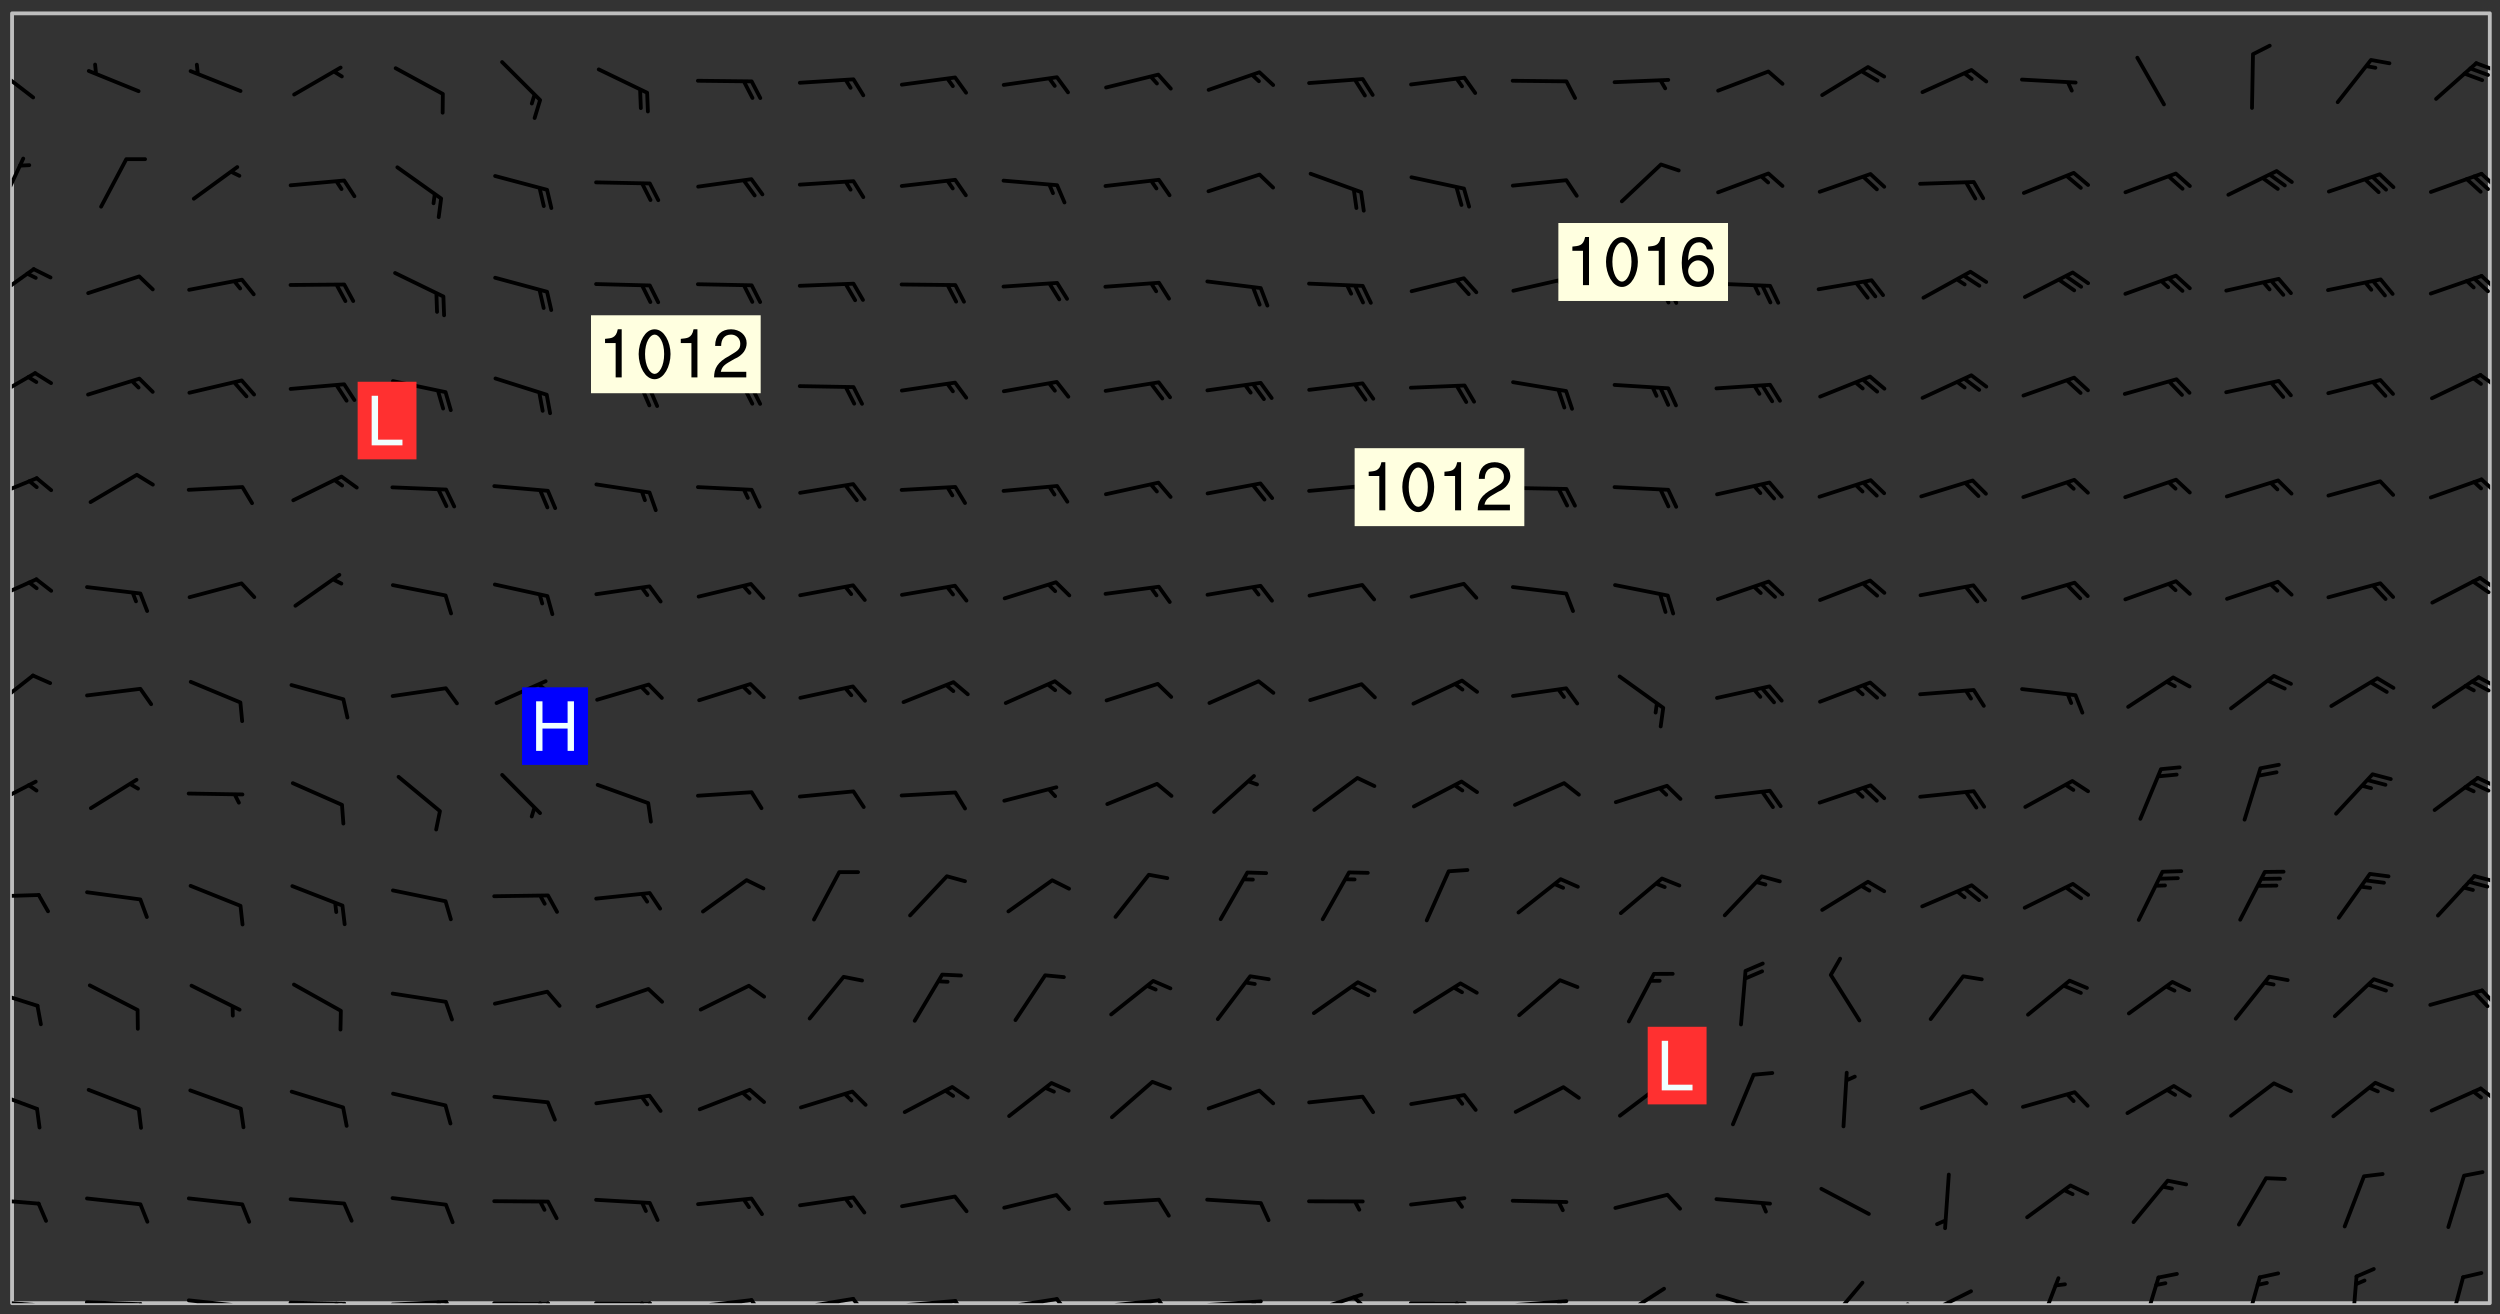 <svg xmlns="http://www.w3.org/2000/svg" role="img" xmlns:xlink="http://www.w3.org/1999/xlink" viewBox="142.45 309.95 326.84 171.84"><rect x="142.45" y="309.95" width="326.84" height="171.84" fill="#333333" stroke="none"/><defs><clipPath id="clip2"><path d="M 144 311.672 L 468 311.672 L 468 480.328 L 144 480.328 Z M 144 311.672"/></clipPath><clipPath id="clip3"><path d="M 144 479 L 148 479 L 148 480.328 L 144 480.328 Z M 144 479"/></clipPath><clipPath id="clip4"><path d="M 147 480 L 149 480 L 149 480.328 L 147 480.328 Z M 147 480"/></clipPath><clipPath id="clip5"><path d="M 153 479 L 162 479 L 162 480.328 L 153 480.328 Z M 153 479"/></clipPath><clipPath id="clip6"><path d="M 160 480 L 163 480 L 163 480.328 L 160 480.328 Z M 160 480"/></clipPath><clipPath id="clip7"><path d="M 166 479 L 175 479 L 175 480.328 L 166 480.328 Z M 166 479"/></clipPath><clipPath id="clip8"><path d="M 173 480 L 176 480 L 176 480.328 L 173 480.328 Z M 173 480"/></clipPath><clipPath id="clip9"><path d="M 180 480 L 188 480 L 188 480.328 L 180 480.328 Z M 180 480"/></clipPath><clipPath id="clip10"><path d="M 187 480 L 189 480 L 189 480.328 L 187 480.328 Z M 187 480"/></clipPath><clipPath id="clip11"><path d="M 186 480 L 188 480 L 188 480.328 L 186 480.328 Z M 186 480"/></clipPath><clipPath id="clip12"><path d="M 193 479 L 202 479 L 202 480.328 L 193 480.328 Z M 193 479"/></clipPath><clipPath id="clip13"><path d="M 200 479 L 203 479 L 203 480.328 L 200 480.328 Z M 200 479"/></clipPath><clipPath id="clip14"><path d="M 199 479 L 201 479 L 201 480.328 L 199 480.328 Z M 199 479"/></clipPath><clipPath id="clip15"><path d="M 206 480 L 215 480 L 215 480.328 L 206 480.328 Z M 206 480"/></clipPath><clipPath id="clip16"><path d="M 213 480 L 216 480 L 216 480.328 L 213 480.328 Z M 213 480"/></clipPath><clipPath id="clip17"><path d="M 212 480 L 214 480 L 214 480.328 L 212 480.328 Z M 212 480"/></clipPath><clipPath id="clip18"><path d="M 220 480 L 228 480 L 228 480.328 L 220 480.328 Z M 220 480"/></clipPath><clipPath id="clip19"><path d="M 227 480 L 229 480 L 229 480.328 L 227 480.328 Z M 227 480"/></clipPath><clipPath id="clip20"><path d="M 226 480 L 228 480 L 228 480.328 L 226 480.328 Z M 226 480"/></clipPath><clipPath id="clip21"><path d="M 233 479 L 241 479 L 241 480.328 L 233 480.328 Z M 233 479"/></clipPath><clipPath id="clip22"><path d="M 240 479 L 243 479 L 243 480.328 L 240 480.328 Z M 240 479"/></clipPath><clipPath id="clip23"><path d="M 246 479 L 255 479 L 255 480.328 L 246 480.328 Z M 246 479"/></clipPath><clipPath id="clip24"><path d="M 253 479 L 256 479 L 256 480.328 L 253 480.328 Z M 253 479"/></clipPath><clipPath id="clip25"><path d="M 260 479 L 268 479 L 268 480.328 L 260 480.328 Z M 260 479"/></clipPath><clipPath id="clip26"><path d="M 267 479 L 269 479 L 269 480.328 L 267 480.328 Z M 267 479"/></clipPath><clipPath id="clip27"><path d="M 273 479 L 281 479 L 281 480.328 L 273 480.328 Z M 273 479"/></clipPath><clipPath id="clip28"><path d="M 280 479 L 283 479 L 283 480.328 L 280 480.328 Z M 280 479"/></clipPath><clipPath id="clip29"><path d="M 286 479 L 295 479 L 295 480.328 L 286 480.328 Z M 286 479"/></clipPath><clipPath id="clip30"><path d="M 293 479 L 296 479 L 296 480.328 L 293 480.328 Z M 293 479"/></clipPath><clipPath id="clip31"><path d="M 300 479 L 308 479 L 308 480.328 L 300 480.328 Z M 300 479"/></clipPath><clipPath id="clip32"><path d="M 306 479 L 308 479 L 308 480.328 L 306 480.328 Z M 306 479"/></clipPath><clipPath id="clip33"><path d="M 313 478 L 321 478 L 321 480.328 L 313 480.328 Z M 313 478"/></clipPath><clipPath id="clip34"><path d="M 319 479 L 321 479 L 321 480.328 L 319 480.328 Z M 319 479"/></clipPath><clipPath id="clip35"><path d="M 326 480 L 335 480 L 335 480.328 L 326 480.328 Z M 326 480"/></clipPath><clipPath id="clip36"><path d="M 332 480 L 334 480 L 334 480.328 L 332 480.328 Z M 332 480"/></clipPath><clipPath id="clip37"><path d="M 339 479 L 348 479 L 348 480.328 L 339 480.328 Z M 339 479"/></clipPath><clipPath id="clip38"><path d="M 345 479 L 348 479 L 348 480.328 L 345 480.328 Z M 345 479"/></clipPath><clipPath id="clip39"><path d="M 353 478 L 361 478 L 361 480.328 L 353 480.328 Z M 353 478"/></clipPath><clipPath id="clip40"><path d="M 366 479 L 374 479 L 374 480.328 L 366 480.328 Z M 366 479"/></clipPath><clipPath id="clip41"><path d="M 381 477 L 387 477 L 387 480.328 L 381 480.328 Z M 381 477"/></clipPath><clipPath id="clip42"><path d="M 393 478 L 401 478 L 401 480.328 L 393 480.328 Z M 393 478"/></clipPath><clipPath id="clip43"><path d="M 391 480 L 395 480 L 395 480.328 L 391 480.328 Z M 391 480"/></clipPath><clipPath id="clip44"><path d="M 408 476 L 412 476 L 412 480.328 L 408 480.328 Z M 408 476"/></clipPath><clipPath id="clip45"><path d="M 422 476 L 425 476 L 425 480.328 L 422 480.328 Z M 422 476"/></clipPath><clipPath id="clip46"><path d="M 435 476 L 439 476 L 439 480.328 L 435 480.328 Z M 435 476"/></clipPath><clipPath id="clip47"><path d="M 449 476 L 451 476 L 451 480.328 L 449 480.328 Z M 449 476"/></clipPath><clipPath id="clip48"><path d="M 462 476 L 465 476 L 465 480.328 L 462 480.328 Z M 462 476"/></clipPath><clipPath id="clip49"><path d="M 144 466 L 148 466 L 148 468 L 144 468 Z M 144 466"/></clipPath><clipPath id="clip50"><path d="M 144 452 L 148 452 L 148 456 L 144 456 Z M 144 452"/></clipPath><clipPath id="clip51"><path d="M 466 452 L 468 452 L 468 455 L 466 455 Z M 466 452"/></clipPath><clipPath id="clip52"><path d="M 144 439 L 148 439 L 148 442 L 144 442 Z M 144 439"/></clipPath><clipPath id="clip53"><path d="M 466 439 L 468 439 L 468 442 L 466 442 Z M 466 439"/></clipPath><clipPath id="clip54"><path d="M 144 426 L 148 426 L 148 428 L 144 428 Z M 144 426"/></clipPath><clipPath id="clip55"><path d="M 465 424 L 468 424 L 468 426 L 465 426 Z M 465 424"/></clipPath><clipPath id="clip56"><path d="M 144 411 L 148 411 L 148 416 L 144 416 Z M 144 411"/></clipPath><clipPath id="clip57"><path d="M 466 411 L 468 411 L 468 413 L 466 413 Z M 466 411"/></clipPath><clipPath id="clip58"><path d="M 465 412 L 468 412 L 468 414 L 465 414 Z M 465 412"/></clipPath><clipPath id="clip59"><path d="M 144 398 L 148 398 L 148 403 L 144 403 Z M 144 398"/></clipPath><clipPath id="clip60"><path d="M 466 398 L 468 398 L 468 400 L 466 400 Z M 466 398"/></clipPath><clipPath id="clip61"><path d="M 465 398 L 468 398 L 468 401 L 465 401 Z M 465 398"/></clipPath><clipPath id="clip62"><path d="M 144 385 L 148 385 L 148 389 L 144 389 Z M 144 385"/></clipPath><clipPath id="clip63"><path d="M 466 385 L 468 385 L 468 388 L 466 388 Z M 466 385"/></clipPath><clipPath id="clip64"><path d="M 465 385 L 468 385 L 468 388 L 465 388 Z M 465 385"/></clipPath><clipPath id="clip65"><path d="M 144 372 L 148 372 L 148 376 L 144 376 Z M 144 372"/></clipPath><clipPath id="clip66"><path d="M 466 372 L 468 372 L 468 375 L 466 375 Z M 466 372"/></clipPath><clipPath id="clip67"><path d="M 144 358 L 148 358 L 148 363 L 144 363 Z M 144 358"/></clipPath><clipPath id="clip68"><path d="M 466 358 L 468 358 L 468 361 L 466 361 Z M 466 358"/></clipPath><clipPath id="clip69"><path d="M 144 344 L 148 344 L 148 350 L 144 350 Z M 144 344"/></clipPath><clipPath id="clip70"><path d="M 466 345 L 468 345 L 468 348 L 466 348 Z M 466 345"/></clipPath><clipPath id="clip71"><path d="M 144 330 L 146 330 L 146 338 L 144 338 Z M 144 330"/></clipPath><clipPath id="clip72"><path d="M 466 332 L 468 332 L 468 335 L 466 335 Z M 466 332"/></clipPath><clipPath id="clip73"><path d="M 144 318 L 148 318 L 148 323 L 144 323 Z M 144 318"/></clipPath><clipPath id="clip74"><path d="M 465 317 L 468 317 L 468 320 L 465 320 Z M 465 317"/></clipPath><g id="surface19" clip-path="url(#clip1)"><path fill="#fff" fill-opacity="0" fill-rule="evenodd" d="M 0 0 L 1000 0 L 1000 1000 L 0 1000 Z M 0 0"/><path fill="#d3d3d3" fill-opacity="0" fill-rule="evenodd" d="M162.152 355.867L161.918 356.16 161.977 356.395 162.094 356.566 162.27 356.801 162.562 357.148 162.676 357.207 162.793 357.035 162.852 356.801 163.027 356.625 163.492 356.449 164.191 356.449 164.426 356.742 164.715 357.559 164.773 357.734 164.949 357.965 165.301 358.199 166 358.898 166.172 359.074 166.406 359.422 166.641 359.832 166.93 360.414 167.34 360.879 167.57 361.113 167.805 361.289 167.922 361.52 168.098 361.812 168.27 362.977 168.27 363.211 168.328 363.5 168.387 363.617 168.504 363.734 168.852 364.145 168.969 364.316 169.145 364.492 169.32 364.727 169.438 364.898 169.609 365.25 169.668 365.484 169.902 365.891 170.137 365.832 169.961 366.008 169.902 366.938 169.32 366.938 169.086 366.824 168.738 366.938 168.621 367.055 168.562 367.348 168.504 367.523 168.387 367.695 167.922 367.988 167.863 368.223 167.805 368.336 167.805 368.98 167.863 369.152 167.863 369.562 167.922 369.621 167.922 370.027 167.98 370.434 168.098 370.609 168.156 370.668 168.387 371.309 168.328 371.602 168.328 372.301 168.27 372.883 168.27 373.117 168.211 373.348 168.156 373.699 168.156 375.621 168.211 375.738 168.637 375.738 168.27 375.855 168.246 376.207 169.137 377.375 170.879 377.914 172.219 378.273 172.219 378.812 172.309 379.621 172.844 380.336 174.363 380.605 175.254 380.52 175.344 381.684 175.879 381.863 177.039 381.684 179.094 380.699 180.254 380.336 182.133 380.16 183.828 379.98 183.648 380.699 182.133 380.785 180.883 380.875 180.078 381.145 179.004 381.953 179.273 382.672 179.809 383.57 179.629 384.195 179.363 385.004 179.629 386.082 180.254 386.98 181.059 387.16 182.309 386.98 182.043 387.703 182.141 388.207 182.195 388.5 182.195 388.672 182.254 388.965 182.254 389.371 182.43 389.488 182.781 389.605 183.188 389.605 183.48 389.43 183.594 389.312 183.652 389.195 183.77 388.965 183.828 388.789 184.18 388.324 184.41 388.148 184.586 388.09 184.762 388.148 184.82 388.324 184.938 389.312 184.992 389.781 185.051 389.953 185.168 390.188 185.344 390.246 186.16 390.305 186.449 390.305 186.566 390.539 186.625 390.945 186.684 391.297 186.684 392.402 186.801 392.695 186.918 393.043 187.207 393.742 187.383 394.094 187.965 394.848 188.316 395.023 188.488 395.082 188.957 395.316 189.598 395.781 189.945 396.016 190.238 396.191 190.531 396.246 190.762 396.309 191.578 396.656 191.871 396.832 191.984 397.004 192.336 397.355 192.453 397.531 192.977 398.172 192.977 398.461 193.035 398.812 193.035 399.16 193.094 399.512 193.152 399.801 193.27 399.859 193.441 399.918 193.617 399.918 194.199 400.152 194.375 400.27 194.551 400.559 194.727 400.793 194.84 401.027 195.133 401.258 195.25 401.375 195.25 401.785 195.309 401.84 195.598 402.074 195.832 402.191 195.891 402.309 196.008 402.48 196.066 402.598 196.297 402.832 196.355 403.008 196.59 403.066 196.707 403.125 196.59 403.238 196.531 403.355 196.531 403.473 196.414 403.766 196.297 404.055 196.297 404.637 196.473 404.754 196.59 404.812 196.648 404.93 196.766 405.047 196.879 405.105 197.055 405.453 197.113 405.805 197.172 406.211 197.172 406.387 197.113 406.562 196.996 407.262 196.996 407.434 197.113 407.609 197.406 407.902 197.812 407.902 197.988 408.02 198.105 408.191 198.223 408.484 198.223 408.719 197.695 408.719 197.465 408.484 197.23 408.484 197.055 408.543 196.996 409.242 197.055 409.59 197.172 409.766 197.348 410.176 197.465 410.406 197.754 410.875 197.93 410.93 198.453 410.93 198.688 410.988 199.445 411.629 199.504 411.922 199.504 412.156 199.562 412.215 199.793 412.562 199.793 412.914 199.676 413.086 199.676 413.379 199.969 413.668 200.262 413.844 200.434 413.902 200.727 414.078 201.02 414.195 201.602 414.602 201.891 414.836 202.184 415.012 202.402 415.172 202.418 415.184 202.648 415.359 203.289 415.883 203.465 416.117 203.582 416.293 203.758 416.469 203.871 416.641 203.871 417.281 203.988 417.457 204.457 417.574 205.039 417.691 205.273 417.75 205.504 417.863 205.797 417.98 205.91 418.039 206.496 418.391 206.785 418.562 206.961 418.625 207.137 418.68 207.312 418.738 208.012 419.09 208.301 419.266 208.535 419.32 208.824 419.496 209.059 419.613 209.699 420.02 209.992 420.137 210.164 420.195 210.398 420.254 210.809 420.312 211.039 420.371 211.273 420.488 211.332 420.66 210.922 420.836 211.391 420.895 211.449 421.188 211.562 421.422 211.738 421.477 211.973 421.535 212.148 421.594 212.555 421.711 213.195 421.945 213.312 422.117 213.371 422.352 213.371 422.527 213.312 422.645 213.254 423.051 213.488 423.285 213.605 423.344 213.953 423.461 214.594 423.691 214.77 423.809 215.059 423.926 215.234 424.102 215.469 424.566 216.051 425.672 216.227 425.848 216.574 426.023 216.75 426.141 217.102 426.258 218.148 426.781 218.383 426.84 218.848 426.953 219.141 427.012 219.605 427.188 220.363 427.77 220.598 428.004 220.945 428.469 221.121 428.645 221.41 428.879 222.227 429.578 222.52 429.754 222.809 430.043 223.102 430.219 223.395 430.508 224.09 431.148 224.266 431.324 224.559 431.559 224.848 431.793 225.316 432.082 225.957 432.664 226.305 432.898 226.539 433.191 226.887 433.539 227.238 434.004 228.172 434.996 228.52 435.402 228.637 435.578 228.871 435.637 228.984 435.754 229.629 435.93 229.859 436.043 230.094 436.102 230.387 436.277 230.617 436.395 231.551 437.094 231.957 437.5 232.191 437.676 232.598 437.852 232.832 437.969 233.648 438.316 233.996 438.551 234.23 438.668 234.523 438.957 234.754 439.074 235.512 439.426 235.863 439.598 236.094 439.656 236.387 439.773 236.621 439.832 237.492 440.008 238.309 440.008 238.777 440.238 238.949 440.297 239.824 440.996 240.289 441.113 240.582 441.172 240.758 441.23 240.988 441.289 241.457 441.348 241.805 441.406 242.156 441.465 242.562 441.523 242.855 441.523 243.027 441.582 243.027 441.812 243.203 441.988 243.496 441.988 243.844 442.047 244.195 442.105 244.895 442.223 245.535 442.223 246 441.988 246.293 441.812 246.465 441.695 246.875 441.523 247.164 441.348 248.098 440.883 248.566 440.59 249.09 440.297 249.555 440.125 250.02 439.949 251.07 439.484 251.359 439.367 251.77 439.25 252.059 439.133 252.586 438.957 254.102 438.258 254.684 437.91 254.973 437.852 255.266 437.793 255.613 437.676 256.488 437.445 256.84 437.328 256.953 437.328 257.188 437.27 258.062 437.035 258.297 436.977 259.109 436.977 259.461 436.918 260.277 436.801 260.449 436.742 260.801 436.688 261.094 436.629 261.324 436.57 262.141 436.395 262.316 436.336 262.664 436.336 262.898 436.277 263.363 436.16 264.121 435.988 264.355 435.93 264.703 435.93 265.113 435.812 265.402 435.754 266.688 435.695 266.977 435.695 267.387 435.637 267.617 435.578 267.793 435.578 268.668 435.461 269.074 435.461 269.484 435.344 269.832 435.344 270.184 435.23 271.055 435.172 272.805 435.172 273.852 435.461 274.262 435.578 274.551 435.695 274.902 435.812 275.191 435.93 276.242 436.102 276.531 436.16 276.824 436.16 277.117 436.219 277.289 436.277 277.699 436.336 277.871 436.395 277.988 436.453 278.105 436.453 278.223 436.512 278.574 436.57 278.688 436.57 279.098 436.637 281.02 437.031 282.945 437.426 284.465 437.875 286.16 438.594 288.305 439.398 289.91 438.68 291.34 437.875 292.5 436.797 293.75 436.348 296.785 435.629 298.66 435.27 300.805 433.922 303.039 432.668 305.539 431.41 307.234 430.961 309.02 430.781 310.18 430.512 310.805 431.051 312.145 430.781 312.859 429.793 313.844 428.449 314.289 428.27 315.094 427.91 316.969 427.371 318.754 426.922 320.004 426.652 321.164 426.562 322.863 426.473 324.824 426.203 326.074 426.113 326.613 426.113 327.238 426.023 328.129 426.023 330.273 425.844 332.684 425.664 335.273 425.574 336.969 425.754 338.578 425.844 340.008 426.203 341.168 426.922 343.043 427.91 344.203 429.438 344.469 430.152 345.098 430.242 345.453 431.141 345.988 431.68 346.523 433.207 347.598 433.566 348.133 433.566 347.328 434.102 347.418 435.809 348.133 438.504 349.023 439.309 349.918 440.297 350.633 441.555 352.418 442.094 353.938 441.914 354.293 443.258 355.902 442.453 356.883 441.914 357.152 442.184 357.469 441.969 357.688 441.824 358.488 442.273 358.938 441.914 359.293 441.914 359.828 441.645 360.367 440.926 360.902 440.656 361.527 439.668 362.688 440.117 363.527 440.488 364.922 441.105 366.617 440.926 368.223 440.926 370.008 441.016 370.188 439.309 370.723 437.965 371.527 438.234 372.02 439.082 372.422 439.488 372.332 440.027 372.332 440.387 373.047 440.836 373.758 440.566 375.188 440.566 375.547 441.555 375.992 442.812 376.707 444.156 377.957 444.785 379.652 445.414 380.367 445.234 380.547 444.695 381.527 444.605 381.977 444.965 382.062 446.223 381.797 446.852 381.262 447.031 381.262 447.57 381.977 448.555 382.242 449.094 383.227 450.082 384.027 451.16 383.762 451.52 383.672 452.418 383.047 454.75 382.691 456.816 382.602 458.609 382.422 459.328 382.332 459.867 382.332 461.305 381.352 463.188 380.992 464.895 380.457 465.793 379.652 466.961 379.387 467.5 381.441 468.754 381.527 469.113 381.172 469.652 381.082 469.473 381.082 470.281 381.172 471.719 380.727 472.434 379.652 472.527 379.387 473.242 379.922 474.141 380.727 474.859 381.887 475.668 383.227 475.938 383.672 476.297 383.316 476.746 381.527 476.656 380.277 476.207 379.562 475.488 378.938 475.398 378.762 478.988 378.574 480.297 467.934 480.297 467.934 311.703 412.664 311.703 412.664 360.785 413.426 360.91 416.715 361.453 418.738 364.289 418.738 367.043 421.09 367.375 423.438 367.707 427.488 367.707 426.109 371.867 424.086 372.574 422.062 373.277 421.52 373.621 418.926 375.238 418.738 375.355 416.715 373.277 415.984 370.535 413.312 368.457 411.938 364.957 411.871 364.875 409.914 362.203 412.664 360.785 412.664 311.703 294.422 311.703 294.422 403.117 294.539 403.148 294.672 403.16 294.746 403.234 294.852 403.281 294.941 403.34 295.027 403.398 295.117 403.457 295.414 403.754 295.473 403.844 295.504 403.961 295.531 404.078 295.547 404.215 295.516 404.332 295.457 404.422 295.398 404.508 295.355 404.613 295.309 404.715 295.281 404.836 295.281 404.98 295.457 405.25 295.605 405.398 295.68 405.484 295.754 405.559 295.797 405.664 295.859 405.754 295.918 405.84 295.961 405.945 296.02 406.035 296.066 406.137 296.109 406.242 296.168 406.328 296.285 406.508 296.359 406.582 296.422 406.668 296.48 406.758 296.523 406.863 296.582 406.953 296.641 407.039 296.703 407.129 296.762 407.219 296.805 407.32 296.922 407.5 296.996 407.574 297.055 407.66 297.129 407.734 297.219 407.793 297.324 407.84 297.473 407.84 297.605 407.824 297.738 407.84 297.84 407.793 297.914 407.719 297.961 407.617 297.945 407.484 297.945 407.336 297.898 407.23 297.871 407.113 297.824 407.012 297.797 406.891 297.754 406.789 297.691 406.699 297.648 406.598 297.605 406.492 297.574 406.375 297.559 406.242 297.547 406.105 297.633 406.047 297.691 405.961 297.812 405.93 297.855 406.035 297.871 406.168 297.871 406.285 297.93 406.387 297.988 406.477 298.078 406.535 298.227 406.684 298.285 406.773 298.328 406.879 298.316 406.98 298.402 407.039 298.508 407.086 298.594 407.145 298.684 407.203 298.758 407.277 298.641 407.305 298.535 407.352 298.449 407.41 298.375 407.484 298.316 407.574 298.254 407.66 298.227 407.781 298.18 407.883 298.137 407.988 298.105 408.105 298.094 408.238 298.078 408.371 298.078 408.52 298.105 408.637 298.152 408.742 298.195 408.844 298.254 408.934 298.328 409.008 298.418 409.066 298.492 409.141 298.582 409.199 298.641 409.289 298.684 409.395 298.73 409.496 298.848 409.527 298.98 409.543 299.129 409.543 299.246 409.512 299.352 409.555 299.395 409.66 299.441 409.762 299.469 409.883 299.5 410 299.527 410.117 299.559 410.238 299.586 410.355 299.691 410.398 299.793 410.445 299.926 410.43 300.074 410.578 300.137 410.664 300.211 410.738 300.281 410.812 300.371 410.875 300.477 410.918 300.578 410.961 300.695 410.992 300.832 411.008 300.949 410.977 301.023 410.902 301.051 410.785 301.039 410.652 301.008 410.531 300.98 410.414 301.023 410.309 301.141 410.309 301.23 410.371 301.348 410.398 301.496 410.398 301.629 410.414 301.777 410.414 301.91 410.43 302.043 410.414 302.191 410.414 302.324 410.398 302.457 410.387 302.594 410.398 302.711 410.371 302.844 410.355 303.035 410.297 302.977 410.473 302.961 410.605 302.934 410.727 302.918 410.859 302.859 410.945 302.727 410.961 302.621 411.008 302.516 411.051 302.398 411.082 302.281 411.109 302.016 411.141 301.867 411.141 301.734 411.156 301.66 411.23 301.719 411.316 301.867 411.465 301.984 411.645 302.059 411.715 302.148 411.777 302.238 411.836 302.324 411.895 302.414 411.953 302.516 411.996 302.621 412.059 302.727 412.102 302.812 412.16 302.918 412.207 303.02 412.25 303.199 412.367 303.258 412.457 303.215 412.559 303.168 412.664 303.184 412.797 303.406 413.02 303.465 413.109 303.508 413.211 303.539 413.332 303.582 413.434 303.598 413.566 303.629 413.684 303.641 413.82 303.672 413.938 303.82 414.086 303.922 414.129 304.027 414.172 304.145 414.203 304.277 414.219 304.414 414.234 304.531 414.234 304.648 414.203 304.738 414.145 304.781 414.039 304.828 413.938 304.871 413.832 304.902 413.715 304.914 413.582 304.914 413.434 304.902 413.301 304.887 413.168 304.855 413.051 304.812 412.945 304.766 412.84 304.723 412.738 304.68 412.633 304.664 412.5 304.68 412.367 304.707 412.25 304.738 412.133 304.766 412.012 304.812 411.91 304.902 411.852 304.988 411.789 305.062 411.715 305.152 411.656 305.375 411.434 305.434 411.348 305.508 411.273 305.625 411.094 305.684 411.008 305.684 410.859 305.609 410.785 305.508 410.738 305.402 410.695 305.301 410.652 305.242 410.562 305.195 410.457 305.168 410.34 305.258 410.281 305.375 410.25 305.477 410.207 305.656 410.09 305.805 409.941 305.816 409.809 305.805 409.703 305.715 409.645 305.582 409.66 305.434 409.66 305.301 409.676 305.168 409.66 305.047 409.629 304.961 409.57 304.887 409.496 304.828 409.406 304.766 409.32 304.648 409.141 304.59 409.055 304.621 408.934 304.707 408.875 304.828 408.844 304.887 408.758 304.887 408.637 304.855 408.52 304.797 408.43 304.738 408.344 304.691 408.238 304.664 408.121 304.648 407.988 304.707 407.898 304.781 407.824 304.871 407.766 304.988 407.586 305.062 407.512 305.121 407.426 305.27 407.277 305.391 407.246 305.523 407.23 305.656 407.246 305.73 407.32 305.773 407.426 305.789 407.559 305.758 407.676 305.641 407.707 305.508 407.719 305.359 407.867 305.316 407.973 305.27 408.074 305.242 408.195 305.211 408.312 305.211 408.461 305.242 408.578 305.285 408.684 305.344 408.773 305.418 408.844 305.492 408.918 305.609 408.949 305.73 408.977 305.848 408.949 305.98 408.934 306.098 408.934 306.188 408.992 306.262 409.066 306.309 409.172 306.367 409.258 306.469 409.305 306.602 409.32 306.707 409.363 306.793 409.422 306.781 409.527 306.707 409.602 306.527 409.719 306.469 409.809 306.379 409.867 306.309 409.941 306.234 410.016 306.172 410.105 306.145 410.223 306.129 410.355 306.145 410.488 306.129 410.621 306.129 410.77 306.145 410.902 306.172 411.02 306.203 411.141 306.277 411.215 306.367 411.273 306.453 411.332 306.543 411.391 306.66 411.422 306.66 411.508 306.559 411.555 306.469 411.613 306.203 411.645 306.086 411.672 305.938 411.672 305.832 411.715 305.73 411.762 305.672 411.852 305.609 412.086 305.598 412.219 305.566 412.34 305.551 412.473 305.551 412.766 305.539 412.898 305.551 413.035 305.566 413.168 305.699 413.184 305.832 413.195 305.953 413.227 306.039 413.285 306.113 413.359 306.16 413.465 306.203 413.566 306.219 413.699 306.219 414.145 306.203 414.277 306.203 414.723 306.234 414.988 306.262 415.105 306.277 415.238 306.309 415.355 306.395 415.566 306.426 415.832 306.426 415.98 306.395 416.098 306.367 416.215 306.336 416.336 306.309 416.453 306.277 416.57 306.246 416.691 306.234 416.824 306.219 416.957 306.309 417.016 306.426 416.984 306.527 417 306.574 417.105 306.543 417.371 306.543 417.812 306.5 417.918 306.453 418.023 306.41 418.125 306.367 418.23 306.309 418.316 306.277 418.438 306.234 418.555 306.203 418.672 306.188 418.805 306.203 418.938 306.262 419.027 306.367 419.074 306.453 419.133 306.512 419.219 306.5 419.355 306.469 419.473 306.426 419.574 306.426 420.02 306.41 420.152 306.41 420.301 306.379 420.418 306.336 420.523 306.309 420.641 306.262 420.746 306.219 420.848 306.188 420.969 306.16 421.086 306.129 421.219 306.098 421.336 306.07 421.453 306.027 421.559 305.996 421.676 305.965 421.797 305.953 421.93 305.938 422.062 305.938 422.359 305.965 422.477 305.965 422.625 306.012 423.023 306.039 423.141 306.098 423.23 306.219 423.262 306.367 423.262 306.5 423.246 306.559 423.336 306.559 423.453 306.5 423.543 306.41 423.602 306.309 423.645 306.203 423.691 306.113 423.75 306.027 423.809 305.891 423.824 305.773 423.793 305.641 423.777 305.539 423.824 305.477 423.91 305.465 424.047 305.449 424.18 305.418 424.297 305.391 424.414 305.375 424.547 305.344 424.668 305.344 424.965 305.359 425.098 305.391 425.215 305.391 425.363 305.402 425.496 305.402 425.645 305.375 425.762 305.328 425.863 305.301 425.984 305.27 426.102 305.211 426.191 305.137 426.266 305.035 426.309 304.93 426.355 304.812 426.383 304.691 426.414 304.59 426.367 304.648 426.281 304.754 426.234 304.781 426.117 304.812 426 304.84 425.879 304.871 425.762 304.871 425.613 304.887 425.48 304.855 425.363 304.812 425.258 304.707 425.273 304.633 425.348 304.531 425.391 304.441 425.453 304.367 425.527 304.324 425.629 304.309 425.762 304.277 425.879 304.25 426 304.219 426.117 304.191 426.234 304.16 426.355 304.133 426.473 304.102 426.59 304.059 426.695 303.969 426.754 303.879 426.754 303.762 426.723 303.73 426.637 303.746 426.5 303.715 426.383 303.715 426.234 303.703 426.102 303.703 425.953 303.641 425.719 303.613 425.598 303.57 425.496 303.523 425.391 303.465 425.305 303.406 425.215 303.363 425.109 303.301 425.023 303.152 424.875 303.082 424.801 302.977 424.754 302.871 424.711 302.77 424.668 302.473 424.371 302.383 424.297 302.297 424.238 302.191 424.195 302.102 424.133 302.016 424.074 301.91 424.031 301.82 423.973 301.734 423.91 301.66 423.84 301.555 423.793 301.469 423.734 301.363 423.691 301.273 423.629 301.172 423.586 301.066 423.543 300.98 423.484 300.875 423.438 300.77 423.395 300.668 423.348 300.578 423.289 300.477 423.246 300.371 423.203 300.281 423.141 300.164 423.113 300.031 423.098 299.898 423.113 299.75 423.113 299.617 423.129 299.5 423.098 299.41 423.039 299.336 422.965 299.246 422.906 299.145 422.859 298.996 422.859 298.875 422.832 298.773 422.789 298.699 422.715 298.582 422.535 298.492 422.477 298.391 422.434 298.301 422.371 298.195 422.328 298.105 422.27 298.02 422.211 297.914 422.164 297.855 422.078 297.797 421.988 297.754 421.883 297.707 421.781 297.633 421.707 297.547 421.648 297.473 421.574 297.383 421.516 297.16 421.293 297.117 421.188 297.086 420.922 297.191 420.879 297.336 420.879 297.441 420.922 297.516 420.996 297.605 421.055 297.691 421.113 297.797 421.16 297.887 421.219 298.035 421.367 298.105 421.441 298.254 421.59 298.316 421.676 298.391 421.75 298.477 421.809 298.551 421.883 298.641 421.945 298.73 422.004 298.816 422.062 299.086 422.238 299.188 422.285 299.293 422.328 299.395 422.371 299.441 422.297 299.5 422.211 299.574 422.137 299.645 422.062 299.75 422.105 299.824 422.18 299.883 422.27 299.926 422.371 299.973 422.477 300.016 422.582 300.137 422.609 300.254 422.582 300.328 422.492 300.371 422.387 300.43 422.297 300.504 422.223 300.609 422.18 300.727 422.152 300.859 422.164 300.949 422.223 301.098 422.371 301.156 422.461 301.199 422.566 301.246 422.668 301.289 422.773 301.332 422.875 301.438 422.922 301.543 422.965 301.676 422.98 301.762 422.922 301.82 422.832 301.895 422.758 302 422.715 302.117 422.742 302.223 422.789 302.324 422.832 302.43 422.875 302.531 422.922 302.711 423.039 302.711 423.156 302.695 423.289 302.711 423.422 302.727 423.559 302.785 423.645 302.887 423.691 303.008 423.719 303.125 423.75 303.273 423.75 303.391 423.719 303.449 423.629 303.629 423.512 303.688 423.422 303.762 423.348 303.82 423.262 303.938 423.082 304.117 422.965 304.234 422.996 304.324 423.055 304.367 423.129 304.352 423.262 304.352 423.379 304.441 423.438 304.59 423.438 304.723 423.422 304.855 423.41 305.121 423.379 305.227 423.336 305.344 423.305 305.465 423.277 305.539 423.203 305.609 423.129 305.672 423.039 305.656 422.934 305.609 422.832 305.508 422.789 305.402 422.773 305.285 422.801 305.02 422.832 304.871 422.832 304.797 422.758 304.707 422.699 304.59 422.668 304.473 422.641 304.34 422.625 304.191 422.625 304.059 422.641 303.762 422.641 303.656 422.594 303.508 422.445 303.465 422.344 303.406 422.254 303.629 422.031 303.715 421.973 303.82 421.93 303.938 421.898 304.07 421.883 304.203 421.898 304.34 421.914 304.441 421.957 304.574 421.945 304.664 421.883 304.766 421.84 304.828 421.75 304.781 421.648 304.691 421.59 304.574 421.559 304.473 421.516 304.414 421.426 304.352 421.336 304.352 421.219 304.367 421.086 304.473 421.039 304.547 420.969 304.547 420.848 304.457 420.789 304.426 420.672 304.516 420.613 304.59 420.539 304.633 420.434 304.691 420.344 304.738 420.242 304.754 420.109 304.754 419.961 304.707 419.855 304.664 419.754 304.574 419.695 304.441 419.68 304.34 419.637 304.203 419.621 304.086 419.59 303.641 419.59 303.508 419.574 303.375 419.562 303.242 419.547 303.125 419.516 302.977 419.516 302.844 419.5 302.711 419.488 302.445 419.457 302.324 419.414 302.238 419.355 302.164 419.281 302.164 419.133 302.176 419 302.281 418.953 302.383 418.91 302.516 418.895 302.668 418.895 302.801 418.879 303.094 418.879 303.215 418.91 303.316 418.953 303.406 419.012 303.641 419.074 303.762 419.027 303.852 418.969 303.953 418.926 304.086 418.91 304.191 418.953 304.293 419 304.426 419.012 304.547 418.984 304.691 418.984 304.812 418.953 304.93 418.926 305.035 418.879 305.109 418.805 305.195 418.746 305.344 418.598 305.402 418.512 305.449 418.406 305.477 418.289 305.492 418.184 305.391 418.141 305.301 418.082 305.184 418.051 305.078 418.008 304.988 417.945 304.914 417.859 304.84 417.785 304.738 417.742 304.633 417.695 304.531 417.652 304.473 417.562 304.426 417.461 304.34 417.25 304.277 417.164 304.219 417.074 304.145 417 304.059 416.941 303.789 416.941 303.672 416.973 303.582 417.031 303.48 417.074 303.348 417.09 303.242 417.074 303.215 416.957 303.152 416.867 303.035 416.836 302.934 416.793 302.785 416.645 302.754 416.527 302.738 416.422 302.812 416.348 302.992 416.23 303.109 416.203 303.227 416.172 303.363 416.188 303.465 416.23 303.57 416.273 303.672 416.32 303.777 416.363 303.895 416.395 304.027 416.41 304.145 416.438 304.277 416.453 304.383 416.438 304.473 416.379 304.398 416.305 304.293 416.262 304.219 416.188 304.145 416.098 303.996 415.949 303.91 415.891 303.82 415.832 303.746 415.758 303.656 415.699 303.555 415.652 303.434 415.625 303.332 415.578 303.227 415.535 303.109 415.504 303.008 415.461 302.887 415.43 302.738 415.43 302.621 415.461 302.516 415.504 302.43 415.566 302.25 415.684 302.164 415.742 302.074 415.801 301.969 415.848 301.883 415.906 301.777 415.949 301.676 415.992 301.57 416.039 301.496 416.113 301.438 416.203 301.379 416.289 301.332 416.395 301.273 416.48 301.199 416.555 301.066 416.543 300.949 416.512 300.832 416.512 300.758 416.586 300.668 416.645 300.594 416.719 300.504 416.777 300.418 416.836 300.312 416.883 300.211 416.926 300.074 416.941 299.973 416.898 299.824 416.75 299.719 416.703 299.633 416.703 299.527 416.75 299.426 416.793 299.305 416.824 299.188 416.793 299.113 416.719 299.113 416.602 299.145 416.48 299.219 416.41 299.277 416.32 299.352 416.246 299.469 416.215 299.574 416.172 299.867 416.172 300 416.156 300.137 416.141 300.238 416.098 300.328 416.039 300.43 415.992 300.52 415.934 300.652 415.922 300.742 415.98 300.875 415.992 300.965 415.934 301.051 415.875 301.156 415.832 301.246 415.773 301.332 415.711 301.422 415.652 301.57 415.504 301.629 415.418 301.688 415.328 301.793 415.285 301.926 415.27 302.043 415.297 302.164 415.328 302.223 415.27 302.281 415.18 302.312 414.914 302.34 414.797 302.445 414.809 302.578 414.824 302.68 414.781 302.77 414.723 302.828 414.633 302.902 414.559 302.961 414.469 303.008 414.367 303.02 414.234 303.008 414.102 302.961 413.996 302.812 413.848 302.754 413.758 302.695 413.672 302.652 413.566 302.652 413.121 302.668 412.988 302.668 412.84 302.68 412.707 302.621 412.648 302.531 412.707 302.43 412.664 302.25 412.547 302.164 412.488 302.102 412.398 302.043 412.309 301.969 412.234 301.883 412.176 301.762 412.207 301.66 412.219 301.555 412.266 301.469 412.324 301.363 412.367 301.215 412.516 301.125 412.574 301.039 412.633 300.949 412.695 300.844 412.738 300.711 412.754 300.711 412.633 300.816 412.59 300.934 412.559 301.008 412.488 301.051 412.383 301.051 412.234 301.023 412.117 300.875 411.969 300.742 411.953 300.594 411.953 300.477 411.984 300.371 412.027 300.27 412.07 300.18 412.133 300.062 412.16 299.988 412.086 300 411.953 299.957 411.852 299.914 411.746 299.824 411.688 299.707 411.715 299.586 411.746 299.469 411.777 299.367 411.82 299.246 411.852 299.145 411.895 299.039 411.938 298.949 411.996 298.848 412.012 298.848 411.895 298.863 411.762 298.805 411.672 298.73 411.715 298.582 411.863 298.523 411.953 298.449 412.027 298.402 412.133 298.359 412.234 298.285 412.309 298.227 412.398 298.152 412.473 298.094 412.559 298.02 412.633 297.93 412.695 297.855 412.766 297.781 412.84 297.68 412.855 297.547 412.871 297.441 412.828 297.441 412.707 297.59 412.559 297.633 412.457 297.691 412.367 297.738 412.266 297.781 412.16 297.84 412.07 297.871 411.953 297.914 411.852 297.945 411.73 297.973 411.613 298.02 411.508 298.062 411.406 298.105 411.301 298.18 411.23 298.27 411.168 298.359 411.109 298.461 411.066 298.758 411.066 299.023 411.035 299.129 410.992 299.055 410.918 298.938 410.887 298.832 410.844 298.742 410.785 298.641 410.738 298.551 410.68 298.449 410.637 298.344 410.594 298.254 410.531 298.168 410.473 298.062 410.43 297.961 410.387 297.84 410.355 297.723 410.324 297.621 410.281 297.5 410.25 297.398 410.207 297.309 410.148 297.266 410.043 297.25 409.91 297.352 409.867 297.484 409.852 297.621 409.867 297.754 409.852 297.855 409.809 297.914 409.719 297.93 409.613 297.84 409.555 297.766 409.48 297.664 409.438 297.574 409.379 297.426 409.23 297.383 409.125 297.367 408.992 297.367 408.699 297.309 408.609 297.219 408.551 297.145 408.477 297.102 408.371 297.07 408.254 297.012 408.164 296.938 408.09 296.82 408.062 296.746 407.988 296.656 407.93 296.566 407.867 296.48 407.809 296.406 407.734 296.348 407.648 296.301 407.543 296.215 407.484 296.066 407.336 295.871 407.277 295.738 407.293 295.637 407.336 295.562 407.41 295.516 407.512 295.473 407.617 295.414 407.707 295.355 407.793 295.059 408.09 294.969 408.148 294.883 408.148 294.82 408.062 294.777 407.957 294.809 407.84 294.867 407.75 294.895 407.633 294.883 407.5 294.793 407.438 294.688 407.484 294.57 407.512 294.453 407.543 294.184 407.719 294.082 407.766 293.965 407.793 293.859 407.84 293.77 407.898 293.668 407.941 293.609 407.855 293.562 407.75 293.578 407.617 293.625 407.512 293.695 407.438 293.77 407.367 293.828 407.277 293.828 407.129 293.785 407.023 293.547 407.023 293.445 407.07 293.414 407.188 293.387 407.305 293.355 407.426 293.281 407.469 293.148 407.484 293.074 407.438 293.031 407.336 292.988 407.23 292.941 407.129 292.898 407.023 292.777 407.055 292.676 407.098 292.543 407.113 292.426 407.145 292.32 407.188 292.23 407.246 292.129 407.293 292.008 407.32 291.875 407.336 291.773 407.293 291.715 407.203 291.668 407.098 291.625 406.996 291.582 406.891 291.582 406.773 291.641 406.684 291.727 406.625 291.906 406.508 292.008 406.461 292.113 406.418 292.219 406.359 292.32 406.316 292.41 406.254 292.512 406.211 292.617 406.152 292.719 406.105 292.809 406.047 292.914 406.004 293.016 405.961 293.105 405.898 293.207 405.855 293.344 405.84 293.461 405.871 293.562 405.914 293.684 405.945 293.785 405.988 293.891 406.035 293.992 406.078 294.098 406.121 294.199 406.168 294.305 406.211 294.406 406.254 294.512 406.301 294.598 406.359 294.703 406.402 294.82 406.434 294.926 406.477 295.027 406.523 295.117 406.582 295.223 406.625 295.324 406.668 295.43 406.715 295.547 406.742 295.648 406.789 295.77 406.816 295.918 406.816 296.004 406.758 296.02 406.656 296.078 406.566 296.051 406.449 295.977 406.375 295.859 406.195 295.785 406.121 295.695 406.047 295.516 405.93 295.43 405.871 295.324 405.828 295.223 405.781 294.953 405.605 294.895 405.516 294.82 405.441 294.762 405.352 294.719 405.25 294.688 405.133 294.672 404.996 294.672 404.434 294.66 404.301 294.645 404.168 294.613 404.051 294.598 403.918 294.586 403.785 294.555 403.664 294.332 403.441 294.273 403.355 294.258 403.25 294.289 403.133 294.422 403.117 294.422 311.703 172.992 311.703 172.992 313.156 172.934 313.391 172.582 314.441 172.41 314.965 172.293 315.312 172.117 315.723 172 315.895 171.766 316.188 171.535 316.246 171.184 316.246 171.066 316.305 170.836 316.711 170.836 317.004 170.953 317.18 171.184 317.41 171.301 317.645 171.941 318.402 172.234 318.867 172.41 319.102 172.641 319.453 172.875 319.801 173.516 320.617 173.691 321.082 173.863 321.492 173.98 322.188 174.156 322.656 174.273 324.055 174.332 324.52 174.332 325.395 174.449 326.441 174.449 331.223 174.391 331.688 174.039 332.969 173.863 333.492 173.75 333.902 173.398 334.832 172.934 336 172.699 336.582 172.582 336.758 172.41 337.105 172.234 337.512 171.883 338.328 171.824 338.621 171.711 338.914 171.594 339.203 171.535 339.379 171.418 340.254 171.359 340.66 171.301 340.777 171.242 340.953 171.184 341.125 170.953 341.652 170.836 341.824 170.836 342.059 170.719 342.293 170.66 342.465 170.484 343.051 170.484 343.34 170.426 343.516 170.426 343.809 170.367 343.922 170.309 344.449 170.309 344.621 170.254 344.855 170.254 347.477 170.078 348.293 169.961 348.469 169.785 348.703 169.668 348.875 169.555 349.109 168.969 350.043 168.738 350.332 168.445 350.797 168.27 351.031 167.98 351.383 167.629 352.082 167.516 352.312 167.34 352.723 167.164 352.953 166.758 353.48 165.941 354.18 165.648 354.352 165.359 354.586 165.184 354.703 165.008 354.879 164.484 355.285 163.957 355.461 163.785 355.637 163.551 355.691 162.91 355.867 162.152 355.867M174.363 386.891L173.289 387.34 173.648 388.234 174.898 387.52 175.344 386.98 174.363 386.891"/><path fill="#d3d3d3" fill-opacity="0" fill-rule="evenodd" d="M201.508 416.598L200.613 416.598 201.062 417.227 202.043 417.586 202.848 417.496 203.293 416.508 203.117 416.598 202.402 416.242 201.508 416.598M356.129 475.668L356.07 475.145 356.07 474.852 356.184 474.559 356.242 474.328 356.711 473.859 356.824 473.859 356.941 473.746 357.059 473.688 357.234 473.688 357.469 473.629 357.816 473.629 358.051 473.688 358.168 473.746 358.398 473.918 358.457 474.094 358.574 474.676 358.574 474.969 358.457 475.145 358.285 475.434 358.109 475.609 357.582 476.133 357.352 476.367 357.234 476.426 357.059 476.426 356.941 476.367 356.535 476.074 356.359 475.957 356.242 475.898 356.184 475.785 356.129 475.668M362.77 464.711L362.711 464.539 362.711 463.43 362.77 463.258 362.945 463.199 363.117 463.141 363.293 463.141 363.527 463.082 363.645 463.141 363.703 463.84 363.645 464.012 363.527 464.188 363.41 464.246 363.176 464.77 363.062 464.828 362.828 464.828 362.77 464.711M372.383 450.32L372.266 450.145 372.266 449.445 372.559 448.57 372.676 448.398 372.852 448.047 372.965 447.816 373.082 447.523 373.434 446.766 373.551 446.535 373.723 446.301 373.898 446.301 374.016 446.242 374.656 446.242 374.773 446.301 375.008 446.535 375.18 446.648 375.531 446.941 375.648 447.059 375.762 447.234 375.762 447.348 375.879 447.406 375.996 447.523 375.996 448.223 375.938 448.398 375.938 448.629 375.879 448.805 375.531 449.855 375.414 450.086 375.297 450.32 375.18 450.379 374.949 450.613 374.309 450.902 373.434 450.902 373.023 450.785 372.383 450.32"/><path fill="none" stroke="#bebebe" stroke-linecap="round" stroke-linejoin="round" stroke-miterlimit="10" stroke-width=".5" d="M 431.957 354.305 L 108.027 354.305 L 108.027 185.68 L 431.957 185.68 L 431.957 354.305" transform="matrix(1 0 0 -1 36 666)"/><g clip-path="url(#clip2)"><path fill="#fff" fill-opacity="0" fill-rule="evenodd" d="M 144 311.672 L 144 480.328 L 468 480.328 L 468 311.672 L 144 311.672"/></g><g clip-path="url(#clip3)"><path fill="none" stroke="#000" stroke-linecap="round" stroke-linejoin="round" stroke-miterlimit="10" stroke-width=".5" d="M 111.504 185.391 L 104.496 185.953" transform="matrix(1 0 0 -1 36 666)"/></g><g clip-path="url(#clip4)"><path fill="none" stroke="#000" stroke-linecap="round" stroke-linejoin="round" stroke-miterlimit="10" stroke-width=".5" d="M 111.504 185.391 L 112.477 183.137" transform="matrix(1 0 0 -1 36 666)"/></g><g clip-path="url(#clip5)"><path fill="none" stroke="#000" stroke-linecap="round" stroke-linejoin="round" stroke-miterlimit="10" stroke-width=".5" d="M 124.828 185.543 L 117.805 185.797" transform="matrix(1 0 0 -1 36 666)"/></g><g clip-path="url(#clip6)"><path fill="none" stroke="#000" stroke-linecap="round" stroke-linejoin="round" stroke-miterlimit="10" stroke-width=".5" d="M 124.828 185.543 L 125.898 183.336" transform="matrix(1 0 0 -1 36 666)"/></g><g clip-path="url(#clip7)"><path fill="none" stroke="#000" stroke-linecap="round" stroke-linejoin="round" stroke-miterlimit="10" stroke-width=".5" d="M 138.125 185.293 L 131.137 186.047" transform="matrix(1 0 0 -1 36 666)"/></g><g clip-path="url(#clip8)"><path fill="none" stroke="#000" stroke-linecap="round" stroke-linejoin="round" stroke-miterlimit="10" stroke-width=".5" d="M 138.125 185.293 L 139.035 183.016" transform="matrix(1 0 0 -1 36 666)"/></g><g clip-path="url(#clip9)"><path fill="none" stroke="#000" stroke-linecap="round" stroke-linejoin="round" stroke-miterlimit="10" stroke-width=".5" d="M 151.457 185.598 L 144.434 185.746" transform="matrix(1 0 0 -1 36 666)"/></g><g clip-path="url(#clip10)"><path fill="none" stroke="#000" stroke-linecap="round" stroke-linejoin="round" stroke-miterlimit="10" stroke-width=".5" d="M 151.457 185.598 L 152.562 183.406" transform="matrix(1 0 0 -1 36 666)"/></g><g clip-path="url(#clip11)"><path fill="none" stroke="#000" stroke-linecap="round" stroke-linejoin="round" stroke-miterlimit="10" stroke-width=".5" d="M 150.438 185.617 L 150.988 184.523" transform="matrix(1 0 0 -1 36 666)"/></g><g clip-path="url(#clip12)"><path fill="none" stroke="#000" stroke-linecap="round" stroke-linejoin="round" stroke-miterlimit="10" stroke-width=".5" d="M 164.77 185.844 L 157.75 185.5" transform="matrix(1 0 0 -1 36 666)"/></g><g clip-path="url(#clip13)"><path fill="none" stroke="#000" stroke-linecap="round" stroke-linejoin="round" stroke-miterlimit="10" stroke-width=".5" d="M 164.77 185.844 L 166.027 183.734" transform="matrix(1 0 0 -1 36 666)"/></g><g clip-path="url(#clip14)"><path fill="none" stroke="#000" stroke-linecap="round" stroke-linejoin="round" stroke-miterlimit="10" stroke-width=".5" d="M 163.75 185.793 L 164.375 184.738" transform="matrix(1 0 0 -1 36 666)"/></g><g clip-path="url(#clip15)"><path fill="none" stroke="#000" stroke-linecap="round" stroke-linejoin="round" stroke-miterlimit="10" stroke-width=".5" d="M 178.09 185.664 L 171.062 185.68" transform="matrix(1 0 0 -1 36 666)"/></g><g clip-path="url(#clip16)"><path fill="none" stroke="#000" stroke-linecap="round" stroke-linejoin="round" stroke-miterlimit="10" stroke-width=".5" d="M 178.09 185.664 L 179.234 183.492" transform="matrix(1 0 0 -1 36 666)"/></g><g clip-path="url(#clip17)"><path fill="none" stroke="#000" stroke-linecap="round" stroke-linejoin="round" stroke-miterlimit="10" stroke-width=".5" d="M 177.066 185.664 L 177.641 184.582" transform="matrix(1 0 0 -1 36 666)"/></g><g clip-path="url(#clip18)"><path fill="none" stroke="#000" stroke-linecap="round" stroke-linejoin="round" stroke-miterlimit="10" stroke-width=".5" d="M 191.402 185.664 L 184.375 185.68" transform="matrix(1 0 0 -1 36 666)"/></g><g clip-path="url(#clip19)"><path fill="none" stroke="#000" stroke-linecap="round" stroke-linejoin="round" stroke-miterlimit="10" stroke-width=".5" d="M 191.402 185.664 L 192.551 183.492" transform="matrix(1 0 0 -1 36 666)"/></g><g clip-path="url(#clip20)"><path fill="none" stroke="#000" stroke-linecap="round" stroke-linejoin="round" stroke-miterlimit="10" stroke-width=".5" d="M 190.383 185.664 L 190.953 184.582" transform="matrix(1 0 0 -1 36 666)"/></g><g clip-path="url(#clip21)"><path fill="none" stroke="#000" stroke-linecap="round" stroke-linejoin="round" stroke-miterlimit="10" stroke-width=".5" d="M 204.695 186.082 L 197.715 185.262" transform="matrix(1 0 0 -1 36 666)"/></g><g clip-path="url(#clip22)"><path fill="none" stroke="#000" stroke-linecap="round" stroke-linejoin="round" stroke-miterlimit="10" stroke-width=".5" d="M 204.695 186.082 L 206.094 184.066" transform="matrix(1 0 0 -1 36 666)"/></g><g clip-path="url(#clip23)"><path fill="none" stroke="#000" stroke-linecap="round" stroke-linejoin="round" stroke-miterlimit="10" stroke-width=".5" d="M 217.988 186.242 L 211.055 185.102" transform="matrix(1 0 0 -1 36 666)"/></g><g clip-path="url(#clip24)"><path fill="none" stroke="#000" stroke-linecap="round" stroke-linejoin="round" stroke-miterlimit="10" stroke-width=".5" d="M 217.988 186.242 L 219.477 184.293" transform="matrix(1 0 0 -1 36 666)"/></g><g clip-path="url(#clip25)"><path fill="none" stroke="#000" stroke-linecap="round" stroke-linejoin="round" stroke-miterlimit="10" stroke-width=".5" d="M 231.336 185.969 L 224.336 185.375" transform="matrix(1 0 0 -1 36 666)"/></g><g clip-path="url(#clip26)"><path fill="none" stroke="#000" stroke-linecap="round" stroke-linejoin="round" stroke-miterlimit="10" stroke-width=".5" d="M 231.336 185.969 L 232.668 183.906" transform="matrix(1 0 0 -1 36 666)"/></g><g clip-path="url(#clip27)"><path fill="none" stroke="#000" stroke-linecap="round" stroke-linejoin="round" stroke-miterlimit="10" stroke-width=".5" d="M 244.621 186.215 L 237.68 185.129" transform="matrix(1 0 0 -1 36 666)"/></g><g clip-path="url(#clip28)"><path fill="none" stroke="#000" stroke-linecap="round" stroke-linejoin="round" stroke-miterlimit="10" stroke-width=".5" d="M 244.621 186.215 L 246.094 184.254" transform="matrix(1 0 0 -1 36 666)"/></g><g clip-path="url(#clip29)"><path fill="none" stroke="#000" stroke-linecap="round" stroke-linejoin="round" stroke-miterlimit="10" stroke-width=".5" d="M 257.961 186.039 L 250.973 185.301" transform="matrix(1 0 0 -1 36 666)"/></g><g clip-path="url(#clip30)"><path fill="none" stroke="#000" stroke-linecap="round" stroke-linejoin="round" stroke-miterlimit="10" stroke-width=".5" d="M 257.961 186.039 L 259.332 184.008" transform="matrix(1 0 0 -1 36 666)"/></g><g clip-path="url(#clip31)"><path fill="none" stroke="#000" stroke-linecap="round" stroke-linejoin="round" stroke-miterlimit="10" stroke-width=".5" d="M 271.285 185.914 L 264.277 185.43" transform="matrix(1 0 0 -1 36 666)"/></g><g clip-path="url(#clip32)"><path fill="none" stroke="#000" stroke-linecap="round" stroke-linejoin="round" stroke-miterlimit="10" stroke-width=".5" d="M 270.266 185.844 L 270.914 184.805" transform="matrix(1 0 0 -1 36 666)"/></g><g clip-path="url(#clip33)"><path fill="none" stroke="#000" stroke-linecap="round" stroke-linejoin="round" stroke-miterlimit="10" stroke-width=".5" d="M 284.43 186.777 L 277.762 184.566" transform="matrix(1 0 0 -1 36 666)"/></g><g clip-path="url(#clip34)"><path fill="none" stroke="#000" stroke-linecap="round" stroke-linejoin="round" stroke-miterlimit="10" stroke-width=".5" d="M 283.461 186.457 L 284.348 185.609" transform="matrix(1 0 0 -1 36 666)"/></g><g clip-path="url(#clip35)"><path fill="none" stroke="#000" stroke-linecap="round" stroke-linejoin="round" stroke-miterlimit="10" stroke-width=".5" d="M 297.926 185.664 L 290.898 185.68" transform="matrix(1 0 0 -1 36 666)"/></g><g clip-path="url(#clip36)"><path fill="none" stroke="#000" stroke-linecap="round" stroke-linejoin="round" stroke-miterlimit="10" stroke-width=".5" d="M 296.902 185.664 L 297.477 184.582" transform="matrix(1 0 0 -1 36 666)"/></g><g clip-path="url(#clip37)"><path fill="none" stroke="#000" stroke-linecap="round" stroke-linejoin="round" stroke-miterlimit="10" stroke-width=".5" d="M 311.23 185.941 L 304.223 185.402" transform="matrix(1 0 0 -1 36 666)"/></g><g clip-path="url(#clip38)"><path fill="none" stroke="#000" stroke-linecap="round" stroke-linejoin="round" stroke-miterlimit="10" stroke-width=".5" d="M 310.211 185.863 L 310.867 184.828" transform="matrix(1 0 0 -1 36 666)"/></g><g clip-path="url(#clip39)"><path fill="none" stroke="#000" stroke-linecap="round" stroke-linejoin="round" stroke-miterlimit="10" stroke-width=".5" d="M 318.082 183.777 L 324 187.566" transform="matrix(1 0 0 -1 36 666)"/></g><g clip-path="url(#clip40)"><path fill="none" stroke="#000" stroke-linecap="round" stroke-linejoin="round" stroke-miterlimit="10" stroke-width=".5" d="M 337.715 184.645 L 330.996 186.699" transform="matrix(1 0 0 -1 36 666)"/></g><g clip-path="url(#clip41)"><path fill="none" stroke="#000" stroke-linecap="round" stroke-linejoin="round" stroke-miterlimit="10" stroke-width=".5" d="M 345.406 182.984 L 349.938 188.355" transform="matrix(1 0 0 -1 36 666)"/></g><g clip-path="url(#clip42)"><path fill="none" stroke="#000" stroke-linecap="round" stroke-linejoin="round" stroke-miterlimit="10" stroke-width=".5" d="M 357.84 184.105 L 364.133 187.238" transform="matrix(1 0 0 -1 36 666)"/></g><g clip-path="url(#clip43)"><path fill="none" stroke="#000" stroke-linecap="round" stroke-linejoin="round" stroke-miterlimit="10" stroke-width=".5" d="M 357.84 184.105 L 355.844 185.531" transform="matrix(1 0 0 -1 36 666)"/></g><g clip-path="url(#clip44)"><path fill="none" stroke="#000" stroke-linecap="round" stroke-linejoin="round" stroke-miterlimit="10" stroke-width=".5" d="M 375.562 188.949 L 373.039 182.391" transform="matrix(1 0 0 -1 36 666)"/></g><path fill="none" stroke="#000" stroke-linecap="round" stroke-linejoin="round" stroke-miterlimit="10" stroke-width=".5" d="M 375.195 187.996 L 376.414 188.145" transform="matrix(1 0 0 -1 36 666)"/><g clip-path="url(#clip45)"><path fill="none" stroke="#000" stroke-linecap="round" stroke-linejoin="round" stroke-miterlimit="10" stroke-width=".5" d="M 388.641 189.031 L 386.594 182.309" transform="matrix(1 0 0 -1 36 666)"/></g><path fill="none" stroke="#000" stroke-linecap="round" stroke-linejoin="round" stroke-miterlimit="10" stroke-width=".5" d="M388.641 189.031L391.047 189.504M388.344 188.055L389.547 188.289" transform="matrix(1 0 0 -1 36 666)"/><g clip-path="url(#clip46)"><path fill="none" stroke="#000" stroke-linecap="round" stroke-linejoin="round" stroke-miterlimit="10" stroke-width=".5" d="M 401.887 189.051 L 399.977 182.289" transform="matrix(1 0 0 -1 36 666)"/></g><path fill="none" stroke="#000" stroke-linecap="round" stroke-linejoin="round" stroke-miterlimit="10" stroke-width=".5" d="M401.887 189.051L404.285 189.574M401.609 188.07L402.809 188.328" transform="matrix(1 0 0 -1 36 666)"/><g clip-path="url(#clip47)"><path fill="none" stroke="#000" stroke-linecap="round" stroke-linejoin="round" stroke-miterlimit="10" stroke-width=".5" d="M 414.535 189.172 L 413.957 182.168" transform="matrix(1 0 0 -1 36 666)"/></g><path fill="none" stroke="#000" stroke-linecap="round" stroke-linejoin="round" stroke-miterlimit="10" stroke-width=".5" d="M414.535 189.172L416.789 190.145M414.449 188.152L415.578 188.641" transform="matrix(1 0 0 -1 36 666)"/><g clip-path="url(#clip48)"><path fill="none" stroke="#000" stroke-linecap="round" stroke-linejoin="round" stroke-miterlimit="10" stroke-width=".5" d="M 428.465 189.066 L 426.66 182.277" transform="matrix(1 0 0 -1 36 666)"/></g><path fill="none" stroke="#000" stroke-linecap="round" stroke-linejoin="round" stroke-miterlimit="10" stroke-width=".5" d="M 428.465 189.066 L 430.855 189.625" transform="matrix(1 0 0 -1 36 666)"/><g clip-path="url(#clip49)"><path fill="none" stroke="#000" stroke-linecap="round" stroke-linejoin="round" stroke-miterlimit="10" stroke-width=".5" d="M 111.5 198.691 L 104.5 199.281" transform="matrix(1 0 0 -1 36 666)"/></g><path fill="none" stroke="#000" stroke-linecap="round" stroke-linejoin="round" stroke-miterlimit="10" stroke-width=".5" d="M111.5 198.691L112.469 196.438M124.809 198.605L117.824 199.367M124.809 198.605L125.719 196.324M138.121 198.598L131.137 199.375M138.121 198.598L139.027 196.316M151.449 198.703L144.441 199.27M151.449 198.703L152.422 196.453M164.746 198.555L157.773 199.418M164.746 198.555L165.625 196.262M178.09 198.961L171.062 199.012M178.09 198.961L179.223 196.785M177.066 198.969L177.633 197.879M191.398 198.781L184.383 199.191M191.398 198.781L192.422 196.551M190.379 198.84L190.891 197.727M204.699 199.352L197.711 198.621M204.699 199.352L206.07 197.32M203.684 199.246L204.367 198.23M217.996 199.5L211.047 198.473M217.996 199.5L219.453 197.527M216.984 199.352L217.715 198.363M231.293 199.621L224.379 198.352M231.293 199.621L232.816 197.695M244.566 199.816L237.738 198.156M244.566 199.816L246.195 197.984M257.973 199.207L250.961 198.766M257.973 199.207L259.258 197.117M271.289 198.762L264.273 199.211M271.289 198.762L272.297 196.527M284.609 198.977L277.582 198.996M283.586 198.98L284.16 197.895M297.898 199.402L290.922 198.57M296.883 199.281L297.586 198.273M311.238 198.902L304.215 199.07M310.215 198.926L310.766 197.832M324.449 199.848L317.637 198.125M324.449 199.848L326.094 198.031M337.855 198.691L330.855 199.281M336.84 198.777L337.32 197.648M350.777 197.344L344.566 200.629M360.742 195.48L361.23 202.492M360.812 196.5L359.691 196.004M377.133 201.066L371.469 196.906M377.133 201.066L379.344 200M376.309 200.461L377.414 199.93M389.852 201.695L385.379 196.277M389.852 201.695L392.258 201.207M389.203 200.906L390.402 200.664M402.707 202.02L399.156 195.953M402.707 202.02L405.16 201.918M415.508 202.266L412.984 195.707M415.508 202.266L417.945 202.562M428.59 202.348L426.535 195.625M428.59 202.348L431 202.812" transform="matrix(1 0 0 -1 36 666)"/><g clip-path="url(#clip50)"><path fill="none" stroke="#000" stroke-linecap="round" stroke-linejoin="round" stroke-miterlimit="10" stroke-width=".5" d="M 111.293 211.074 L 104.707 213.527" transform="matrix(1 0 0 -1 36 666)"/></g><path fill="none" stroke="#000" stroke-linecap="round" stroke-linejoin="round" stroke-miterlimit="10" stroke-width=".5" d="M111.293 211.074L111.617 208.641M124.594 211.035L118.039 213.566M124.594 211.035L124.887 208.598M137.934 211.105L131.328 213.496M137.934 211.105L138.281 208.676M151.305 211.27L144.586 213.332M151.305 211.27L151.77 208.859M164.688 211.535L157.832 213.07M164.688 211.535L165.34 209.168M178.07 211.941L171.082 212.66M178.07 211.941L178.992 209.668M191.367 212.797L184.41 211.809M191.367 212.797L192.812 210.812M190.355 212.652L191.078 211.66M204.48 213.574L197.93 211.027M204.48 213.574L206.34 211.973M203.527 213.203L204.457 212.402M217.879 213.34L211.164 211.266M217.879 213.34L219.617 211.609M216.902 213.035L217.77 212.172M230.941 213.941L224.73 210.66M230.941 213.941L232.973 212.566M230.039 213.465L231.055 212.777M243.922 214.461L238.379 210.141M243.922 214.461L246.164 213.457M243.117 213.832L244.234 213.332M257.109 214.613L251.82 209.988M257.109 214.613L259.402 213.742M271.094 213.469L264.465 211.137M271.094 213.469L272.902 211.805M284.59 212.676L277.602 211.926M284.59 212.676L285.965 210.648M297.875 212.891L290.945 211.711M297.875 212.891L299.375 210.945M296.867 212.719L297.617 211.746M310.844 213.918L304.605 210.684M310.844 213.918L312.863 212.523M323.848 214.418L318.234 210.188M323.848 214.418L326.07 213.383M335.711 215.543L333.004 209.059M335.711 215.543L338.152 215.77M347.883 215.809L347.461 208.793M347.82 214.789L348.938 215.297M364.309 213.445L357.664 211.16M364.309 213.445L366.102 211.77M377.684 213.258L370.922 211.344M377.684 213.258L379.379 211.484M376.699 212.98L377.547 212.094M390.648 214.074L384.582 210.527M390.648 214.074L392.738 212.785M389.766 213.559L390.812 212.914M403.734 214.418L398.129 210.184M403.734 214.418L405.961 213.387M416.992 214.492L411.5 210.109M416.992 214.492L419.246 213.52M416.195 213.855L417.32 213.367M430.766 213.742L424.355 210.863" transform="matrix(1 0 0 -1 36 666)"/><g clip-path="url(#clip51)"><path fill="none" stroke="#000" stroke-linecap="round" stroke-linejoin="round" stroke-miterlimit="10" stroke-width=".5" d="M 430.766 213.742 L 432.707 212.238" transform="matrix(1 0 0 -1 36 666)"/></g><path fill="none" stroke="#000" stroke-linecap="round" stroke-linejoin="round" stroke-miterlimit="10" stroke-width=".5" d="M 429.836 213.32 L 430.805 212.57" transform="matrix(1 0 0 -1 36 666)"/><g clip-path="url(#clip52)"><path fill="none" stroke="#000" stroke-linecap="round" stroke-linejoin="round" stroke-miterlimit="10" stroke-width=".5" d="M 111.348 224.555 L 104.652 226.68" transform="matrix(1 0 0 -1 36 666)"/></g><path fill="none" stroke="#000" stroke-linecap="round" stroke-linejoin="round" stroke-miterlimit="10" stroke-width=".5" d="M111.348 224.555L111.793 222.141M124.438 224.008L118.191 227.227M124.438 224.008L124.469 221.551M137.773 224.043L131.488 227.188M136.859 224.5L136.887 223.273M151.012 223.902L144.879 227.332M151.012 223.902L150.961 221.449M164.734 225.078L157.789 226.152M164.734 225.078L165.539 222.762M178 226.402L171.152 224.832M178 226.402L179.605 224.547M191.215 226.754L184.566 224.477M191.215 226.754L193.008 225.078M204.355 227.176L198.059 224.059M204.355 227.176L206.348 225.746M216.742 228.34L212.301 222.895M216.742 228.34L219.148 227.863M229.633 228.633L226.035 222.598M229.633 228.633L232.086 228.516M229.109 227.758L230.336 227.695M243.094 228.543L239.207 222.688M243.094 228.543L245.535 228.305M257.215 227.805L251.719 223.426M257.215 227.805L259.465 226.832M256.414 227.168L257.539 226.68M269.902 228.418L265.66 222.816M269.902 228.418L272.324 228.031M269.285 227.602L270.496 227.41M283.973 227.633L278.219 223.598M283.973 227.633L286.16 226.523M283.137 227.047L285.324 225.934M297.387 227.484L291.434 223.75M297.387 227.484L299.516 226.262M296.52 226.941L297.586 226.328M310.395 227.902L305.059 223.328M310.395 227.902L312.68 227.008M322.68 228.727L319.402 222.508M322.68 228.727L325.133 228.734M322.203 227.82L323.43 227.824M334.652 229.117L334.062 222.117M334.652 229.117L336.906 230.082M334.566 228.098L336.82 229.066M345.801 228.59L349.543 222.641M345.801 228.59L347.023 230.719M363.113 228.414L358.859 222.82M363.113 228.414L365.535 228.016M377.023 227.84L371.582 223.395M377.023 227.84L379.285 226.891M376.23 227.191L378.492 226.242M390.461 227.676L384.77 223.555M390.461 227.676L392.664 226.598M389.633 227.078L390.734 226.539M403.121 228.363L398.742 222.867M403.121 228.363L405.531 227.914M402.484 227.566L403.691 227.34M416.797 228.031L411.695 223.199M416.797 228.031L419.125 227.25M416.055 227.328L418.383 226.547M430.945 226.559L424.176 224.676" transform="matrix(1 0 0 -1 36 666)"/><g clip-path="url(#clip53)"><path fill="none" stroke="#000" stroke-linecap="round" stroke-linejoin="round" stroke-miterlimit="10" stroke-width=".5" d="M 430.945 226.559 L 432.637 224.777" transform="matrix(1 0 0 -1 36 666)"/></g><path fill="none" stroke="#000" stroke-linecap="round" stroke-linejoin="round" stroke-miterlimit="10" stroke-width=".5" d="M 429.961 226.285 L 431.652 224.504" transform="matrix(1 0 0 -1 36 666)"/><g clip-path="url(#clip54)"><path fill="none" stroke="#000" stroke-linecap="round" stroke-linejoin="round" stroke-miterlimit="10" stroke-width=".5" d="M 111.512 239.039 L 104.488 238.82" transform="matrix(1 0 0 -1 36 666)"/></g><path fill="none" stroke="#000" stroke-linecap="round" stroke-linejoin="round" stroke-miterlimit="10" stroke-width=".5" d="M111.512 239.039L112.73 236.91M124.797 238.461L117.832 239.402M124.797 238.461L125.648 236.16M137.891 237.625L131.367 240.238M137.891 237.625L138.156 235.188M151.219 237.66L144.672 240.203M151.219 237.66L151.508 235.223M150.266 238.027L150.41 236.812M164.703 238.223L157.82 239.641M164.703 238.223L165.391 235.867M178.09 238.984L171.062 238.879M178.09 238.984L179.273 236.836M177.066 238.969L177.66 237.895M191.387 239.297L184.395 238.566M191.387 239.297L192.754 237.262M190.367 239.191L191.055 238.172M204.059 240.984L198.352 236.879M204.059 240.984L206.258 239.898M216.172 242.031L212.867 235.832M216.172 242.031L218.629 242.031M230.242 241.492L225.43 236.371M230.242 241.492L232.609 240.844M244.016 240.965L238.285 236.898M244.016 240.965L246.211 239.863M256.648 241.688L252.285 236.176M256.648 241.688L259.059 241.246M269.527 241.98L266.035 235.883M269.527 241.98L271.98 241.902M269.02 241.094L270.246 241.055M282.82 241.992L279.375 235.871M282.82 241.992L285.27 241.938M282.316 241.102L283.543 241.074M295.844 242.141L292.977 235.723M295.844 242.141L298.293 242.309M310.484 241.109L304.969 236.754M310.484 241.109L312.73 240.121M309.68 240.477L310.805 239.98M323.73 241.195L318.352 236.668M323.73 241.195L326.004 240.277M322.945 240.535L324.086 240.078M336.773 241.48L331.938 236.383M336.773 241.48L339.137 240.824M336.07 240.738L337.254 240.41M350.664 240.773L344.68 237.09M350.664 240.773L352.781 239.531M349.793 240.234L350.852 239.613M364.219 240.312L357.754 237.551M364.219 240.312L366.129 238.773M363.277 239.91L365.188 238.371M362.336 239.508L363.293 238.738M377.449 240.492L371.152 237.371M377.449 240.492L379.445 239.062M376.535 240.039L378.527 238.609M389.168 242.082L386.062 235.781M389.168 242.082L391.621 242.16M388.719 241.168L391.168 241.242M388.266 240.25L389.492 240.289M402.539 242.055L399.324 235.809M402.539 242.055L404.992 242.086M402.07 241.145L404.527 241.18M401.605 240.238L404.059 240.27M416.281 241.797L412.211 236.066M416.281 241.797L418.715 241.48M415.688 240.961L418.121 240.648M415.098 240.129L416.312 239.973M429.945 241.512L425.176 236.352" transform="matrix(1 0 0 -1 36 666)"/><g clip-path="url(#clip55)"><path fill="none" stroke="#000" stroke-linecap="round" stroke-linejoin="round" stroke-miterlimit="10" stroke-width=".5" d="M 429.945 241.512 L 432.32 240.887" transform="matrix(1 0 0 -1 36 666)"/></g><path fill="none" stroke="#000" stroke-linecap="round" stroke-linejoin="round" stroke-miterlimit="10" stroke-width=".5" d="M429.254 240.762L431.625 240.137M428.559 240.012L429.746 239.699" transform="matrix(1 0 0 -1 36 666)"/><g clip-path="url(#clip56)"><path fill="none" stroke="#000" stroke-linecap="round" stroke-linejoin="round" stroke-miterlimit="10" stroke-width=".5" d="M 111.121 253.863 L 104.879 250.629" transform="matrix(1 0 0 -1 36 666)"/></g><path fill="none" stroke="#000" stroke-linecap="round" stroke-linejoin="round" stroke-miterlimit="10" stroke-width=".5" d="M110.211 253.395L111.223 252.695M124.297 254.102L118.332 250.391M123.43 253.562L124.492 252.949M138.145 252.188L131.117 252.305M137.121 252.207L137.68 251.113M151.16 250.828L144.73 253.664M151.16 250.828L151.34 248.383M163.965 250.004L158.555 254.488M163.965 250.004L163.473 247.602M177.051 249.75L172.102 254.742M176.328 250.477L175.965 249.305M191.195 251.055L184.586 253.438M191.195 251.055L191.547 248.629M204.711 252.477L197.699 252.02M204.711 252.477L206.004 250.391M218.02 252.586L211.023 251.91M218.02 252.586L219.371 250.539M231.344 252.445L224.328 252.051M231.344 252.445L232.617 250.348M244.555 253.125L237.75 251.367M243.562 252.867L244.391 251.965M257.723 253.57L251.211 250.926M257.723 253.57L259.605 251.996M270.391 254.598L265.172 249.895M269.633 253.914L270.785 253.496M283.918 254.34L278.273 250.156M283.918 254.34L286.133 253.285M297.523 253.875L291.297 250.617M297.523 253.875L299.551 252.492M296.617 253.402L297.629 252.707M310.938 253.668L304.512 250.824M310.938 253.668L312.867 252.156M324.387 253.316L317.695 251.176M324.387 253.316L326.145 251.602M323.414 253.004L324.293 252.148M337.844 252.668L330.867 251.824M337.844 252.668L339.246 250.656M336.828 252.547L338.234 250.531M351 253.375L344.344 251.117M351 253.375L352.785 251.695M350.031 253.047L351.816 251.367M349.062 252.719L349.957 251.879M364.48 252.613L357.492 251.883M364.48 252.613L365.852 250.578M363.465 252.504L364.836 250.469M377.379 253.941L371.227 250.551M377.379 253.941L379.434 252.602M376.484 253.449L377.512 252.777M388.965 255.492L386.27 249M388.965 255.492L391.406 255.727M388.57 254.547L391.016 254.781M401.969 255.605L399.895 248.891M401.969 255.605L404.379 256.066M401.668 254.625L404.078 255.086M416.633 254.824L411.859 249.668M416.633 254.824L419.008 254.199M415.938 254.074L418.312 253.449M415.246 253.324L416.43 253.012M430.379 254.344L424.742 250.148" transform="matrix(1 0 0 -1 36 666)"/><g clip-path="url(#clip57)"><path fill="none" stroke="#000" stroke-linecap="round" stroke-linejoin="round" stroke-miterlimit="10" stroke-width=".5" d="M 430.379 254.344 L 432.598 253.297" transform="matrix(1 0 0 -1 36 666)"/></g><g clip-path="url(#clip58)"><path fill="none" stroke="#000" stroke-linecap="round" stroke-linejoin="round" stroke-miterlimit="10" stroke-width=".5" d="M 429.559 253.734 L 431.777 252.684" transform="matrix(1 0 0 -1 36 666)"/></g><path fill="none" stroke="#000" stroke-linecap="round" stroke-linejoin="round" stroke-miterlimit="10" stroke-width=".5" d="M 428.738 253.125 L 429.848 252.598" transform="matrix(1 0 0 -1 36 666)"/><g clip-path="url(#clip59)"><path fill="none" stroke="#000" stroke-linecap="round" stroke-linejoin="round" stroke-miterlimit="10" stroke-width=".5" d="M 110.762 267.73 L 105.238 263.391" transform="matrix(1 0 0 -1 36 666)"/></g><path fill="none" stroke="#000" stroke-linecap="round" stroke-linejoin="round" stroke-miterlimit="10" stroke-width=".5" d="M110.762 267.73L113.008 266.742M124.801 265.996L117.828 265.129M124.801 265.996L126.211 263.988M137.875 264.215L131.387 266.91M137.875 264.215L138.109 261.773M151.336 264.633L144.555 266.488M151.336 264.633L151.871 262.238M164.738 266.07L157.785 265.051M164.738 266.07L166.191 264.094M177.785 266.992L171.367 264.133M176.852 266.574L177.816 265.82M191.262 266.555L184.52 264.566M191.262 266.555L192.977 264.805M190.281 266.266L191.141 265.391M204.555 266.621L197.855 264.504M204.555 266.621L206.309 264.902M203.582 266.312L204.457 265.453M217.953 266.305L211.086 264.816M217.953 266.305L219.539 264.434M216.957 266.09L217.746 265.152M231.098 266.867L224.574 264.258M231.098 266.867L232.973 265.281M230.148 266.488L231.086 265.695M244.363 266.988L237.938 264.137M244.363 266.988L246.293 265.473M243.43 266.57L244.395 265.816M257.809 266.641L251.121 264.48M257.809 266.641L259.57 264.934M270.992 266.984L264.566 264.141M270.992 266.984L272.926 265.469M284.453 266.602L277.738 264.52M284.453 266.602L286.195 264.875M297.586 267.07L291.238 264.055M297.586 267.07L299.555 265.605M296.66 266.629L297.645 265.898M311.203 266.062L304.25 265.062M311.203 266.062L312.652 264.078M310.191 265.914L310.914 264.926M323.895 263.508L318.188 267.613M323.895 263.508L323.562 261.078M323.062 264.105L322.898 262.891M337.789 266.316L330.926 264.805M337.789 266.316L339.379 264.449M336.789 266.098L338.379 264.23M335.789 265.879L336.586 264.945M350.953 266.816L344.391 264.309M350.953 266.816L352.801 265.203M350 266.449L351.848 264.836M349.043 266.086L349.969 265.277M364.488 265.84L357.484 265.285M364.488 265.84L365.809 263.77M363.469 265.758L364.129 264.723M377.793 265.164L370.809 265.961M377.793 265.164L378.691 262.879M376.777 265.281L377.227 264.137M390.559 267.484L384.676 263.637M390.559 267.484L392.707 266.301M389.703 266.926L390.777 266.332M403.734 267.684L398.129 263.441M403.734 267.684L405.961 266.648M402.918 267.066L405.145 266.031M417.254 267.375L411.238 263.746M417.254 267.375L419.359 266.117M416.379 266.848L418.484 265.59M430.488 267.508L424.637 263.617" transform="matrix(1 0 0 -1 36 666)"/><g clip-path="url(#clip60)"><path fill="none" stroke="#000" stroke-linecap="round" stroke-linejoin="round" stroke-miterlimit="10" stroke-width=".5" d="M 430.488 267.508 L 432.645 266.344" transform="matrix(1 0 0 -1 36 666)"/></g><g clip-path="url(#clip61)"><path fill="none" stroke="#000" stroke-linecap="round" stroke-linejoin="round" stroke-miterlimit="10" stroke-width=".5" d="M 429.637 266.941 L 431.793 265.777" transform="matrix(1 0 0 -1 36 666)"/></g><path fill="none" stroke="#000" stroke-linecap="round" stroke-linejoin="round" stroke-miterlimit="10" stroke-width=".5" d="M 428.785 266.375 L 429.863 265.793" transform="matrix(1 0 0 -1 36 666)"/><g clip-path="url(#clip62)"><path fill="none" stroke="#000" stroke-linecap="round" stroke-linejoin="round" stroke-miterlimit="10" stroke-width=".5" d="M 111.207 280.312 L 104.793 277.438" transform="matrix(1 0 0 -1 36 666)"/></g><path fill="none" stroke="#000" stroke-linecap="round" stroke-linejoin="round" stroke-miterlimit="10" stroke-width=".5" d="M111.207 280.312L113.145 278.809M110.273 279.895L111.242 279.145M124.805 278.457L117.828 279.297M124.805 278.457L125.688 276.168M123.789 278.578L124.23 277.434M138.027 279.781L131.234 277.973M138.027 279.781L139.695 277.984M150.82 280.898L145.07 276.855M149.984 280.309L151.078 279.754M164.707 278.199L157.812 279.555M164.707 278.199L165.422 275.852M178.008 278.121L171.145 279.633M178.008 278.121L178.664 275.758M177.008 278.34L177.336 277.156M191.367 279.387L184.414 278.367M191.367 279.387L192.82 277.41M190.355 279.238L191.082 278.25M204.621 279.703L197.789 278.051M204.621 279.703L206.25 277.867M203.629 279.461L204.441 278.543M217.973 279.527L211.066 278.227M217.973 279.527L219.508 277.613M216.969 279.34L217.734 278.379M231.297 279.473L224.371 278.281M231.297 279.473L232.801 277.531M230.289 279.297L231.043 278.328M244.504 279.93L237.797 277.824M244.504 279.93L246.25 278.207M243.527 279.625L244.402 278.762M257.949 279.344L250.984 278.41M257.949 279.344L259.379 277.348M256.934 279.207L257.648 278.211M271.246 279.461L264.316 278.293M271.246 279.461L272.742 277.516M270.238 279.289L270.984 278.316M284.539 279.574L277.652 278.18M284.539 279.574L286.098 277.68M297.82 279.723L291 278.031M297.82 279.723L299.461 277.898M311.215 278.453L304.238 279.301M311.215 278.453L312.098 276.164M324.488 278.191L317.594 279.562M324.488 278.191L325.195 275.844M323.484 278.391L324.191 276.043M337.68 280.023L331.035 277.73M337.68 280.023L339.473 278.348M336.711 279.688L338.508 278.016M335.746 279.355L336.641 278.52M350.945 280.148L344.395 277.605M350.945 280.148L352.805 278.543M349.992 279.777L351.852 278.176M364.441 279.523L357.531 278.23M364.441 279.523L365.969 277.605M363.434 279.336L364.965 277.418M377.672 279.871L370.93 277.883M377.672 279.871L379.391 278.121M376.691 279.582L378.41 277.832M390.926 280.062L384.309 277.691M390.926 280.062L392.738 278.41M389.961 279.715L390.871 278.891M404.262 279.992L397.602 277.758M404.262 279.992L406.043 278.305M403.293 279.668L404.184 278.824M417.641 279.793L410.855 277.961M417.641 279.793L419.316 278M416.652 279.523L418.328 277.734M430.684 280.492L424.441 277.262" transform="matrix(1 0 0 -1 36 666)"/><g clip-path="url(#clip63)"><path fill="none" stroke="#000" stroke-linecap="round" stroke-linejoin="round" stroke-miterlimit="10" stroke-width=".5" d="M 430.684 280.492 L 432.699 279.098" transform="matrix(1 0 0 -1 36 666)"/></g><g clip-path="url(#clip64)"><path fill="none" stroke="#000" stroke-linecap="round" stroke-linejoin="round" stroke-miterlimit="10" stroke-width=".5" d="M 429.773 280.02 L 431.793 278.625" transform="matrix(1 0 0 -1 36 666)"/></g><g clip-path="url(#clip65)"><path fill="none" stroke="#000" stroke-linecap="round" stroke-linejoin="round" stroke-miterlimit="10" stroke-width=".5" d="M 111.25 293.531 L 104.75 290.855" transform="matrix(1 0 0 -1 36 666)"/></g><path fill="none" stroke="#000" stroke-linecap="round" stroke-linejoin="round" stroke-miterlimit="10" stroke-width=".5" d="M111.25 293.531L113.141 291.965M110.305 293.141L111.25 292.359M124.344 293.977L118.289 290.41M124.344 293.977L126.434 292.691M138.141 292.375L131.121 292.012M138.141 292.375L139.402 290.27M151.098 293.742L144.793 290.645M151.098 293.742L153.09 292.305M150.18 293.289L151.176 292.57M164.77 292.047L157.75 292.336M164.77 292.047L165.832 289.836M163.75 292.09L164.812 289.879M178.074 291.883L171.074 292.5M178.074 291.883L179.031 289.621M177.059 291.973L178.012 289.711M191.363 291.664L184.418 292.719M191.363 291.664L192.18 289.352M190.352 291.82L190.762 290.66M204.715 292.016L197.695 292.367M204.715 292.016L205.758 289.797M203.695 292.066L204.215 290.957M217.988 292.762L211.055 291.621M217.988 292.762L219.477 290.812M216.98 292.598L218.469 290.645M231.344 292.387L224.328 291.996M231.344 292.387L232.613 290.289M230.324 292.332L230.957 291.281M244.648 292.512L237.652 291.871M244.648 292.512L245.992 290.457M243.633 292.418L244.305 291.391M257.898 292.949L251.035 291.434M257.898 292.949L259.488 291.082M256.898 292.73L257.695 291.797M271.234 292.844L264.328 291.539M271.234 292.844L272.766 290.93M270.23 292.656L271.762 290.738M284.594 292.512L277.598 291.871M284.594 292.512L285.938 290.457M283.578 292.418L284.922 290.367M297.879 292.758L290.945 291.625M297.879 292.758L299.363 290.809M296.871 292.594L298.355 290.641M311.238 292.125L304.215 292.258M311.238 292.125L312.352 289.938M310.219 292.145L311.328 289.957M324.551 292.016L317.531 292.367M324.551 292.016L325.59 289.793M323.527 292.066L324.57 289.844M337.785 292.965L330.93 291.422M337.785 292.965L339.383 291.102M336.785 292.738L338.387 290.879M335.789 292.516L336.59 291.586M351.016 293.273L344.328 291.109M351.016 293.273L352.777 291.566M350.043 292.957L351.805 291.25M349.07 292.645L349.949 291.789M364.344 293.23L357.629 291.152M364.344 293.23L366.082 291.5M363.367 292.926L365.105 291.199M377.629 293.316L370.973 291.066M377.629 293.316L379.414 291.633M376.66 292.988L377.555 292.148M390.938 293.336L384.293 291.051M390.938 293.336L392.734 291.66M389.973 293.004L390.871 292.164M404.285 293.238L397.578 291.145M404.285 293.238L406.031 291.516M403.309 292.934L404.184 292.07M417.633 293.129L410.859 291.258M417.633 293.129L419.32 291.348M430.871 293.371L424.25 291.012" transform="matrix(1 0 0 -1 36 666)"/><g clip-path="url(#clip66)"><path fill="none" stroke="#000" stroke-linecap="round" stroke-linejoin="round" stroke-miterlimit="10" stroke-width=".5" d="M 430.871 293.371 L 432.684 291.715" transform="matrix(1 0 0 -1 36 666)"/></g><path fill="none" stroke="#000" stroke-linecap="round" stroke-linejoin="round" stroke-miterlimit="10" stroke-width=".5" d="M 429.91 293.027 L 430.812 292.199" transform="matrix(1 0 0 -1 36 666)"/><g clip-path="url(#clip67)"><path fill="none" stroke="#000" stroke-linecap="round" stroke-linejoin="round" stroke-miterlimit="10" stroke-width=".5" d="M 111.043 307.266 L 104.957 303.75" transform="matrix(1 0 0 -1 36 666)"/></g><path fill="none" stroke="#000" stroke-linecap="round" stroke-linejoin="round" stroke-miterlimit="10" stroke-width=".5" d="M111.043 307.266L113.125 305.965M110.156 306.754L111.199 306.102M124.672 306.547L117.961 304.465M124.672 306.547L126.414 304.82M123.695 306.246L124.566 305.379M138.051 306.312L131.211 304.703M138.051 306.312L139.668 304.469M137.055 306.078L138.672 304.234M151.445 305.809L144.445 305.203M151.445 305.809L152.781 303.75M150.426 305.723L151.762 303.664M164.699 304.785L157.82 306.227M164.699 304.785L165.383 302.43M163.699 304.996L164.383 302.641M177.926 304.445L171.227 306.57M177.926 304.445L178.367 302.031M176.949 304.754L177.395 302.34M191.391 305.219L184.391 305.793M191.391 305.219L192.363 302.965M190.375 305.301L191.344 303.051M204.719 305.438L197.691 305.574M204.719 305.438L205.828 303.25M203.695 305.457L204.805 303.27M218.035 305.445L211.008 305.57M218.035 305.445L219.148 303.258M217.012 305.461L218.125 303.277M231.309 306.027L224.359 304.988M231.309 306.027L232.77 304.055M230.301 305.875L231.027 304.891M244.609 306.117L237.691 304.898M244.609 306.117L246.121 304.184M243.605 305.938L244.359 304.973M257.934 306.066L250.996 304.949M257.934 306.066L259.418 304.109M256.926 305.902L258.406 303.949M271.262 305.996L264.301 305.016M271.262 305.996L272.703 304.012M270.246 305.855L271.691 303.871M269.234 305.711L269.957 304.719M284.582 305.93L277.609 305.082M284.582 305.93L285.988 303.918M283.57 305.809L284.973 303.797M297.922 305.652L290.902 305.359M297.922 305.652L299.164 303.535M296.898 305.609L298.141 303.492M311.191 304.93L304.262 306.086M311.191 304.93L311.973 302.602M310.184 305.098L310.965 302.77M324.547 305.285L317.535 305.727M324.547 305.285L325.562 303.051M323.527 305.352L324.543 303.117M322.508 305.414L323.016 304.297M337.863 305.742L330.852 305.273M337.863 305.742L339.156 303.656M336.844 305.672L338.137 303.586M335.82 305.605L336.469 304.562M350.934 306.816L344.41 304.199M350.934 306.816L352.809 305.234M349.984 306.434L351.859 304.852M349.035 306.055L349.973 305.262M364.176 306.984L357.797 304.031M364.176 306.984L366.129 305.504M363.246 306.555L365.203 305.074M362.32 306.125L363.297 305.383M377.613 306.676L370.988 304.336M377.613 306.676L379.422 305.02M376.648 306.336L378.457 304.676M390.996 306.465L384.238 304.547M390.996 306.465L392.695 304.695M390.012 306.188L391.711 304.418M404.367 306.246L397.496 304.77M404.367 306.246L405.949 304.367M403.367 306.031L404.949 304.152M417.652 306.367L410.84 304.645M417.652 306.367L419.301 304.551M416.66 306.117L418.309 304.301M430.73 307.027L424.395 303.984" transform="matrix(1 0 0 -1 36 666)"/><g clip-path="url(#clip68)"><path fill="none" stroke="#000" stroke-linecap="round" stroke-linejoin="round" stroke-miterlimit="10" stroke-width=".5" d="M 430.73 307.027 L 432.707 305.574" transform="matrix(1 0 0 -1 36 666)"/></g><path fill="none" stroke="#000" stroke-linecap="round" stroke-linejoin="round" stroke-miterlimit="10" stroke-width=".5" d="M 429.809 306.586 L 430.797 305.859" transform="matrix(1 0 0 -1 36 666)"/><g clip-path="url(#clip69)"><path fill="none" stroke="#000" stroke-linecap="round" stroke-linejoin="round" stroke-miterlimit="10" stroke-width=".5" d="M 110.859 320.863 L 105.141 316.777" transform="matrix(1 0 0 -1 36 666)"/></g><path fill="none" stroke="#000" stroke-linecap="round" stroke-linejoin="round" stroke-miterlimit="10" stroke-width=".5" d="M110.859 320.863L113.055 319.773M110.027 320.27L111.125 319.723M124.652 319.914L117.977 317.727M124.652 319.914L126.422 318.215M138.082 319.484L131.18 318.16M138.082 319.484L139.621 317.574M137.078 319.293L137.848 318.336M151.457 318.852L144.434 318.793M151.457 318.852L152.629 316.695M150.438 318.844L151.605 316.688M164.418 317.285L158.102 320.359M164.418 317.285L164.508 314.832M163.5 317.73L163.586 315.277M177.969 317.906L171.184 319.738M177.969 317.906L178.516 315.516M176.98 318.172L177.527 315.781M191.402 318.73L184.379 318.914M191.402 318.73L192.5 316.535M190.379 318.758L191.477 316.562M204.719 318.75L197.691 318.891M204.719 318.75L205.828 316.562M203.695 318.773L204.805 316.582M218.031 318.961L211.008 318.684M218.031 318.961L219.27 316.84M217.008 318.922L218.246 316.801M231.348 318.781L224.324 318.859M231.348 318.781L232.477 316.605M230.328 318.793L231.453 316.617M244.656 319.062L237.645 318.582M244.656 319.062L245.953 316.98M243.637 318.992L244.934 316.91M257.969 319.082L250.961 318.562M257.969 319.082L259.281 317.008M256.949 319.008L257.605 317.969M271.27 318.391L264.293 319.254M271.27 318.391L272.145 316.098M270.254 318.516L271.129 316.223M284.605 318.676L277.586 318.969M284.605 318.676L285.668 316.461M283.586 318.719L284.645 316.504M282.562 318.762L283.094 317.652M297.82 319.668L291 317.977M297.82 319.668L299.461 317.84M296.828 319.422L298.469 317.594M311.152 319.605L304.301 318.039M311.152 319.605L312.758 317.75M310.152 319.379L311.762 317.523M324.551 318.664L317.531 318.98M324.551 318.664L325.602 316.445M323.531 318.707L324.582 316.492M337.867 318.68L330.844 318.965M337.867 318.68L338.93 316.469M336.844 318.719L337.906 316.508M335.824 318.762L336.355 317.656M351.137 319.41L344.207 318.234M351.137 319.41L352.633 317.465M350.129 319.238L351.625 317.297M349.121 319.066L350.617 317.125M364.059 320.523L357.914 317.121M364.059 320.523L366.117 319.188M363.164 320.027L365.223 318.691M362.27 319.535L363.301 318.863M377.426 320.426L371.176 317.219M377.426 320.426L379.441 319.023M376.52 319.961L378.531 318.559M375.609 319.492L377.621 318.09M390.922 320.012L384.312 317.633M390.922 320.012L392.738 318.363M389.961 319.668L391.777 318.02M389 319.32L389.906 318.496M404.359 319.59L397.504 318.055M404.359 319.59L405.957 317.727M403.363 319.367L404.961 317.504M402.363 319.141L403.164 318.211M417.691 319.52L410.805 318.125M417.691 319.52L419.25 317.625M416.688 319.316L418.246 317.422M415.688 319.113L416.465 318.168M430.883 319.973L424.242 317.668" transform="matrix(1 0 0 -1 36 666)"/><g clip-path="url(#clip70)"><path fill="none" stroke="#000" stroke-linecap="round" stroke-linejoin="round" stroke-miterlimit="10" stroke-width=".5" d="M 430.883 319.973 L 432.68 318.305" transform="matrix(1 0 0 -1 36 666)"/></g><path fill="none" stroke="#000" stroke-linecap="round" stroke-linejoin="round" stroke-miterlimit="10" stroke-width=".5" d="M429.914 319.641L431.715 317.969M428.949 319.305L429.848 318.469" transform="matrix(1 0 0 -1 36 666)"/><g clip-path="url(#clip71)"><path fill="none" stroke="#000" stroke-linecap="round" stroke-linejoin="round" stroke-miterlimit="10" stroke-width=".5" d="M 109.488 335.32 L 106.512 328.953" transform="matrix(1 0 0 -1 36 666)"/></g><path fill="none" stroke="#000" stroke-linecap="round" stroke-linejoin="round" stroke-miterlimit="10" stroke-width=".5" d="M109.055 334.395L110.277 334.457M122.961 335.242L119.668 329.031M122.961 335.242L125.414 335.242M137.469 334.207L131.789 330.07M136.645 333.605L137.746 333.066M151.445 332.449L144.445 331.824M151.445 332.449L152.785 330.395M150.426 332.359L151.098 331.332M164.121 330.098L158.398 334.176M164.121 330.098L163.805 327.664M163.289 330.691L163.129 329.477M177.973 331.234L171.18 333.039M177.973 331.234L178.531 328.848M176.984 331.5L177.543 329.109M191.402 332.066L184.379 332.207M191.402 332.066L192.512 329.879M190.383 332.09L191.492 329.898M204.684 332.625L197.727 331.648M204.684 332.625L206.125 330.637M203.672 332.48L205.113 330.496M218.027 332.363L211.016 331.91M218.027 332.363L219.316 330.277M217.008 332.297L217.652 331.254M231.324 332.539L224.344 331.734M231.324 332.539L232.719 330.52M230.309 332.422L231.008 331.414M244.652 331.84L237.648 332.434M244.652 331.84L245.617 329.582M243.633 331.926L244.113 330.797M257.957 332.543L250.977 331.73M257.957 332.543L259.352 330.523M256.941 332.426L257.637 331.414M271.121 333.227L264.441 331.047M271.121 333.227L272.887 331.527M284.398 330.938L277.793 333.336M284.398 330.938L284.742 328.508M283.438 331.285L283.781 328.855M297.844 331.398L290.977 332.875M297.844 331.398L298.516 329.035M296.848 331.613L297.516 329.254M311.223 332.492L304.23 331.781M311.223 332.492L312.586 330.453M323.598 334.547L318.484 329.727M323.598 334.547L325.922 333.766M337.648 333.367L331.066 330.906M337.648 333.367L339.484 331.738M336.691 333.008L337.609 332.195M350.988 333.297L344.355 330.977M350.988 333.297L352.789 331.633M350.023 332.961L351.824 331.297M364.496 332.254L357.477 332.02M364.496 332.254L365.723 330.129M363.477 332.219L364.699 330.094M377.562 333.449L371.043 330.824M377.562 333.449L379.438 331.867M376.613 333.066L378.488 331.488M390.91 333.359L384.324 330.914M390.91 333.359L392.742 331.727M389.953 333.004L391.785 331.371M404.086 333.688L397.777 330.586M404.086 333.688L406.074 332.254M403.168 333.238L405.156 331.801M402.25 332.785L404.238 331.352M417.574 333.266L410.918 331.008M417.574 333.266L419.359 331.582M416.605 332.938L418.391 331.254M415.637 332.609L417.426 330.926M430.867 333.324L424.254 330.953" transform="matrix(1 0 0 -1 36 666)"/><g clip-path="url(#clip72)"><path fill="none" stroke="#000" stroke-linecap="round" stroke-linejoin="round" stroke-miterlimit="10" stroke-width=".5" d="M 430.867 333.324 L 432.684 331.672" transform="matrix(1 0 0 -1 36 666)"/></g><path fill="none" stroke="#000" stroke-linecap="round" stroke-linejoin="round" stroke-miterlimit="10" stroke-width=".5" d="M429.906 332.977L431.723 331.328M428.945 332.633L430.758 330.98" transform="matrix(1 0 0 -1 36 666)"/><g clip-path="url(#clip73)"><path fill="none" stroke="#000" stroke-linecap="round" stroke-linejoin="round" stroke-miterlimit="10" stroke-width=".5" d="M 105.215 347.594 L 110.785 343.309" transform="matrix(1 0 0 -1 36 666)"/></g><path fill="none" stroke="#000" stroke-linecap="round" stroke-linejoin="round" stroke-miterlimit="10" stroke-width=".5" d="M118.059 346.773L124.57 344.129M119.008 346.391L118.883 347.609M131.367 346.754L137.895 344.152M132.316 346.375L132.184 347.594M150.984 347.215L144.906 343.691M150.102 346.703L151.141 346.055M164.344 343.77L158.176 347.133M164.344 343.77L164.32 341.316M177.059 342.969L172.09 347.938M177.059 342.969L176.344 340.621M176.336 343.691L175.977 342.516M191.055 343.926L184.727 346.977M191.055 343.926L191.152 341.477M190.133 344.371L190.23 341.918M204.719 345.41L197.691 345.492M204.719 345.41L205.848 343.23M203.695 345.422L204.824 343.242M218.027 345.68L211.016 345.227M218.027 345.68L219.316 343.59M217.008 345.613L217.652 344.57M231.316 345.922L224.355 344.98M231.316 345.922L232.75 343.93M230.305 345.785L231.02 344.789M244.629 345.953L237.672 344.949M244.629 345.953L246.078 343.977M243.617 345.809L244.34 344.82M257.879 346.293L251.055 344.609M257.879 346.293L259.516 344.465M256.883 346.047L257.703 345.133M271.102 346.602L264.461 344.301M271.102 346.602L272.898 344.934M270.133 346.266L271.035 345.434M284.602 345.715L277.594 345.191M284.602 345.715L285.91 343.637M283.582 345.637L284.891 343.562M297.895 345.895L290.926 345.008M297.895 345.895L299.312 343.891M296.883 345.766L297.59 344.766M311.238 345.414L304.211 345.492M311.238 345.414L312.367 343.234M324.551 345.602L317.531 345.305M323.531 345.559L324.152 344.5M337.641 346.703L331.074 344.199M337.641 346.703L339.488 345.09M350.668 347.285L344.676 343.617M350.668 347.285L352.781 346.039M349.797 346.754L351.91 345.508M364.188 346.898L357.785 344.004M364.188 346.898L366.129 345.398M363.258 346.477L364.227 345.727M377.809 345.258L370.793 345.645M376.789 345.316L377.305 344.203M385.875 348.504L389.359 342.402M400.996 348.965L400.867 341.938M400.996 348.965L403.184 350.078M416.422 348.211L412.07 342.691M416.422 348.211L418.836 347.777M415.789 347.41L416.996 347.191M430.188 347.785L424.934 343.121" transform="matrix(1 0 0 -1 36 666)"/><g clip-path="url(#clip74)"><path fill="none" stroke="#000" stroke-linecap="round" stroke-linejoin="round" stroke-miterlimit="10" stroke-width=".5" d="M 430.188 347.785 L 432.488 346.93" transform="matrix(1 0 0 -1 36 666)"/></g><path fill="none" stroke="#000" stroke-linecap="round" stroke-linejoin="round" stroke-miterlimit="10" stroke-width=".5" d="M429.426 347.105L431.723 346.25M428.66 346.426L430.961 345.57" transform="matrix(1 0 0 -1 36 666)"/><path fill="#ff3030" fill-rule="evenodd" d="M 357.863 454.332 L 365.559 454.332 L 365.559 444.188 L 357.863 444.188 L 357.863 454.332"/><path fill="azure" fill-rule="evenodd" d="M 359.699 446.02 L 360.531 446.02 L 360.531 451.758 L 363.723 451.758 L 363.723 452.5 L 359.699 452.5 L 359.699 446.02"/><path fill="#00f" fill-rule="evenodd" d="M 210.703 409.949 L 219.324 409.949 L 219.324 399.805 L 210.703 399.805 L 210.703 409.949"/><path fill="azure" fill-rule="evenodd" d="M 212.539 401.637 L 213.371 401.637 L 213.371 404.461 L 216.656 404.461 L 216.656 401.637 L 217.488 401.637 L 217.488 408.117 L 216.656 408.117 L 216.656 405.199 L 213.371 405.199 L 213.371 408.117 L 212.539 408.117 L 212.539 401.637"/><path fill="#ff3030" fill-rule="evenodd" d="M 189.207 370.004 L 196.898 370.004 L 196.898 359.859 L 189.207 359.859 L 189.207 370.004"/><path fill="azure" fill-rule="evenodd" d="M 191.039 361.691 L 191.875 361.691 L 191.875 367.43 L 195.066 367.43 L 195.066 368.172 L 191.039 368.172 L 191.039 361.691"/><path fill="#ffffe0" fill-rule="evenodd" d="M 319.551 378.734 L 341.734 378.734 L 341.734 368.543 L 319.551 368.543 L 319.551 378.734"/><path fill-rule="evenodd" d="M323.051 370.375L323.562 370.375 323.562 376.672 322.773 376.672 322.773 372.18 321.387 372.18 321.387 371.625 321.945 371.559 322.195 371.508 322.426 371.418 322.629 371.273 322.805 371.066 322.945 370.77 323.051 370.375M327.863 370.375L328.094 370.395 328.312 370.449 328.523 370.539 328.719 370.66 328.902 370.809 329.074 370.984 329.375 371.406 329.617 371.898 329.797 372.445 329.91 373.023 329.949 373.617 329.91 374.207 329.797 374.793 329.617 375.348 329.375 375.848 329.074 376.277 328.902 376.457 328.719 376.609 328.523 376.734 328.312 376.824 328.094 376.883 327.863 376.902 327.637 376.883 327.418 376.824 327.207 376.734 327.012 376.609 326.828 376.457 326.656 376.277 326.355 375.848 326.113 375.348 325.934 374.793 325.82 374.207 325.781 373.617 326.617 373.617 326.645 374.18 326.727 374.684 326.852 375.129 327.016 375.5 327.207 375.801 327.418 376.023 327.641 376.16 327.863 376.207 328.09 376.16 328.312 376.023 328.523 375.801 328.715 375.5 328.879 375.129 329.004 374.684 329.086 374.18 329.113 373.617 329.086 373.055 329.004 372.555 328.879 372.117 328.715 371.754 328.523 371.461 328.312 371.246 328.09 371.113 327.863 371.07 327.641 371.113 327.418 371.246 327.207 371.461 327.016 371.754 326.852 372.117 326.727 372.555 326.645 373.055 326.617 373.617 325.781 373.617 325.82 373.023 325.934 372.445 326.113 371.898 326.355 371.406 326.656 370.984 326.828 370.809 327.012 370.66 327.207 370.539 327.418 370.449 327.637 370.395 327.863 370.375M332.957 370.375L333.465 370.375 333.465 376.672 332.68 376.672 332.68 372.18 331.289 372.18 331.289 371.625 331.852 371.559 332.102 371.508 332.332 371.418 332.535 371.273 332.711 371.066 332.852 370.77 332.957 370.375M335.781 372.551L336.566 372.551 336.586 372.234 336.645 371.949 336.746 371.695 336.887 371.48 337.066 371.305 337.289 371.176 337.555 371.098 337.863 371.07 338.102 371.09 338.324 371.152 338.527 371.254 338.707 371.395 338.855 371.566 338.969 371.773 339.043 372.008 339.066 372.273 339.043 372.543 338.98 372.766 338.867 372.957 338.715 373.129 338.512 373.293 338.266 373.457 337.633 373.848 337.094 374.16 336.656 374.477 336.309 374.801 336.047 375.137 335.855 375.488 335.73 375.859 335.664 376.25 335.641 376.672 339.852 376.672 339.852 375.93 336.52 375.93 336.605 375.645 336.719 375.41 336.867 375.207 337.055 375.027 337.285 374.855 337.562 374.68 338.281 374.262 338.695 374.059 339.039 373.828 339.32 373.574 339.539 373.309 339.703 373.031 339.816 372.746 339.879 372.461 339.898 372.18 339.859 371.797 339.738 371.449 339.547 371.141 339.297 370.879 338.996 370.664 338.648 370.508 338.27 370.41 337.863 370.375 337.43 370.41 337.031 370.508 336.676 370.672 336.371 370.906 336.121 371.211 335.938 371.586 335.82 372.031 335.781 372.551"/><path fill="#ffffe0" fill-rule="evenodd" d="M 219.715 361.359 L 241.898 361.359 L 241.898 351.168 L 219.715 351.168 L 219.715 361.359"/><path fill-rule="evenodd" d="M223.215 353L223.727 353 223.727 359.293 222.938 359.293 222.938 354.805 221.551 354.805 221.551 354.25 222.109 354.184 222.363 354.133 222.59 354.043 222.793 353.898 222.969 353.691 223.109 353.395 223.215 353M228.031 353L228.258 353.02 228.477 353.074 228.688 353.164 228.883 353.285 229.066 353.434 229.238 353.609 229.539 354.031 229.781 354.523 229.961 355.07 230.074 355.648 230.113 356.238 230.074 356.832 229.961 357.418 229.781 357.973 229.539 358.473 229.238 358.902 229.066 359.082 228.883 359.234 228.688 359.359 228.477 359.449 228.258 359.508 228.031 359.527 227.801 359.508 227.582 359.449 227.375 359.359 227.176 359.234 226.992 359.082 226.82 358.902 226.52 358.473 226.277 357.973 226.098 357.418 225.984 356.832 225.945 356.238 226.781 356.238 226.809 356.805 226.891 357.309 227.016 357.75 227.18 358.125 227.371 358.426 227.582 358.648 227.805 358.785 228.031 358.832 228.258 358.785 228.48 358.648 228.688 358.426 228.879 358.125 229.043 357.75 229.168 357.309 229.25 356.805 229.277 356.238 229.25 355.68 229.168 355.18 229.043 354.742 228.879 354.379 228.688 354.086 228.48 353.871 228.258 353.738 228.031 353.695 227.805 353.738 227.582 353.871 227.371 354.086 227.18 354.379 227.016 354.742 226.891 355.18 226.809 355.68 226.781 356.238 225.945 356.238 225.984 355.648 226.098 355.07 226.277 354.523 226.52 354.031 226.82 353.609 226.992 353.434 227.176 353.285 227.375 353.164 227.582 353.074 227.801 353.02 228.031 353M233.121 353L233.629 353 233.629 359.293 232.844 359.293 232.844 354.805 231.453 354.805 231.453 354.25 232.016 354.184 232.266 354.133 232.496 354.043 232.699 353.898 232.875 353.691 233.016 353.395 233.121 353M235.945 355.176L236.73 355.176 236.75 354.859 236.809 354.574 236.91 354.32 237.051 354.105 237.23 353.93 237.453 353.801 237.719 353.723 238.027 353.695 238.266 353.715 238.488 353.777 238.691 353.879 238.871 354.02 239.02 354.191 239.133 354.398 239.207 354.633 239.23 354.898 239.207 355.168 239.145 355.391 239.031 355.582 238.879 355.754 238.676 355.918 238.43 356.082 237.797 356.473 237.258 356.785 236.82 357.102 236.473 357.426 236.211 357.762 236.02 358.113 235.895 358.484 235.828 358.875 235.805 359.293 240.016 359.293 240.016 358.555 236.684 358.555 236.77 358.27 236.883 358.035 237.031 357.832 237.219 357.652 237.449 357.48 237.727 357.305 238.445 356.887 238.859 356.684 239.203 356.453 239.484 356.199 239.707 355.934 239.867 355.656 239.98 355.371 240.043 355.086 240.062 354.805 240.023 354.422 239.902 354.074 239.711 353.766 239.461 353.504 239.16 353.289 238.812 353.133 238.434 353.035 238.027 353 237.594 353.031 237.195 353.133 236.84 353.297 236.535 353.531 236.285 353.836 236.102 354.211 235.984 354.656 235.945 355.176"/><path fill="#ffffe0" fill-rule="evenodd" d="M 346.184 349.297 L 368.363 349.297 L 368.363 339.105 L 346.184 339.105 L 346.184 349.297"/><path fill-rule="evenodd" d="M349.684 340.938L350.191 340.938 350.191 347.23 349.402 347.23 349.402 342.742 348.016 342.742 348.016 342.188 348.574 342.121 348.828 342.066 349.059 341.977 349.262 341.836 349.434 341.625 349.574 341.332 349.684 340.938M354.496 340.938L354.727 340.957 354.945 341.012 355.152 341.102 355.348 341.223 355.531 341.371 355.703 341.547 356.004 341.965 356.25 342.461 356.43 343.008 356.539 343.586 356.578 344.176 356.539 344.77 356.43 345.355 356.25 345.906 356.004 346.41 355.703 346.84 355.531 347.02 355.348 347.172 355.152 347.293 354.945 347.387 354.727 347.445 354.496 347.465 354.266 347.445 354.047 347.387 353.84 347.293 353.645 347.172 353.457 347.02 353.289 346.84 352.984 346.41 352.742 345.906 352.562 345.355 352.449 344.77 352.414 344.176 353.246 344.176 353.273 344.738 353.355 345.246 353.484 345.688 353.645 346.062 353.836 346.363 354.047 346.586 354.27 346.723 354.496 346.77 354.723 346.723 354.945 346.586 355.156 346.363 355.348 346.062 355.508 345.688 355.633 345.246 355.715 344.738 355.746 344.176 355.715 343.617 355.633 343.113 355.508 342.68 355.348 342.312 355.156 342.023 354.945 341.809 354.723 341.676 354.496 341.633 354.27 341.676 354.047 341.809 353.836 342.023 353.645 342.312 353.484 342.68 353.355 343.113 353.273 343.617 353.246 344.176 352.414 344.176 352.449 343.586 352.562 343.008 352.742 342.461 352.984 341.965 353.289 341.547 353.457 341.371 353.645 341.223 353.84 341.102 354.047 341.012 354.266 340.957 354.496 340.938M359.586 340.938L360.098 340.938 360.098 347.23 359.309 347.23 359.309 342.742 357.922 342.742 357.922 342.188 358.48 342.121 358.734 342.066 358.961 341.977 359.164 341.836 359.34 341.625 359.48 341.332 359.586 340.938M366.391 342.559L365.605 342.559 365.551 342.344 365.473 342.16 365.363 342 365.234 341.867 365.086 341.766 364.926 341.691 364.758 341.645 364.586 341.633 364.258 341.672 363.973 341.793 363.727 341.988 363.52 342.258 363.359 342.594 363.246 342.996 363.176 343.465 363.152 343.992 363.34 343.789 363.527 343.629 363.711 343.508 363.898 343.418 364.086 343.359 364.277 343.32 364.68 343.297 364.984 343.328 365.305 343.422 365.621 343.574 365.918 343.797 366.172 344.078 366.371 344.43 366.445 344.629 366.496 344.848 366.523 345.082 366.531 345.332 365.742 345.379 365.715 345.121 365.637 344.871 365.516 344.637 365.355 344.426 365.16 344.246 364.941 344.109 364.703 344.023 364.445 343.992 364.191 344.023 363.953 344.109 363.73 344.246 363.539 344.426 363.379 344.637 363.254 344.871 363.18 345.121 363.152 345.379 363.18 345.641 363.254 345.891 363.379 346.125 363.539 346.336 363.73 346.512 363.953 346.648 364.191 346.738 364.445 346.77 364.703 346.738 364.941 346.648 365.16 346.512 365.355 346.336 365.516 346.125 365.637 345.891 365.715 345.641 365.742 345.379 366.531 345.332 366.5 345.703 366.406 346.078 366.25 346.434 366.027 346.762 365.738 347.047 365.566 347.164 365.379 347.266 365.172 347.352 364.949 347.41 364.707 347.449 364.445 347.465 364.164 347.445 363.902 347.398 363.668 347.324 363.449 347.219 363.254 347.086 363.082 346.93 362.926 346.75 362.793 346.551 362.676 346.328 362.578 346.086 362.43 345.551 362.344 344.957 362.316 344.316 362.355 343.574 362.469 342.91 362.656 342.332 362.777 342.078 362.914 341.844 363.066 341.637 363.238 341.457 363.426 341.301 363.625 341.172 363.844 341.07 364.078 340.996 364.324 340.953 364.586 340.938 364.953 340.969 365.285 341.066 365.578 341.219 365.836 341.418 366.047 341.656 366.215 341.934 366.328 342.234 366.391 342.559"/></g></defs><g id="surface16"><use xlink:href="#surface19"/></g></svg>